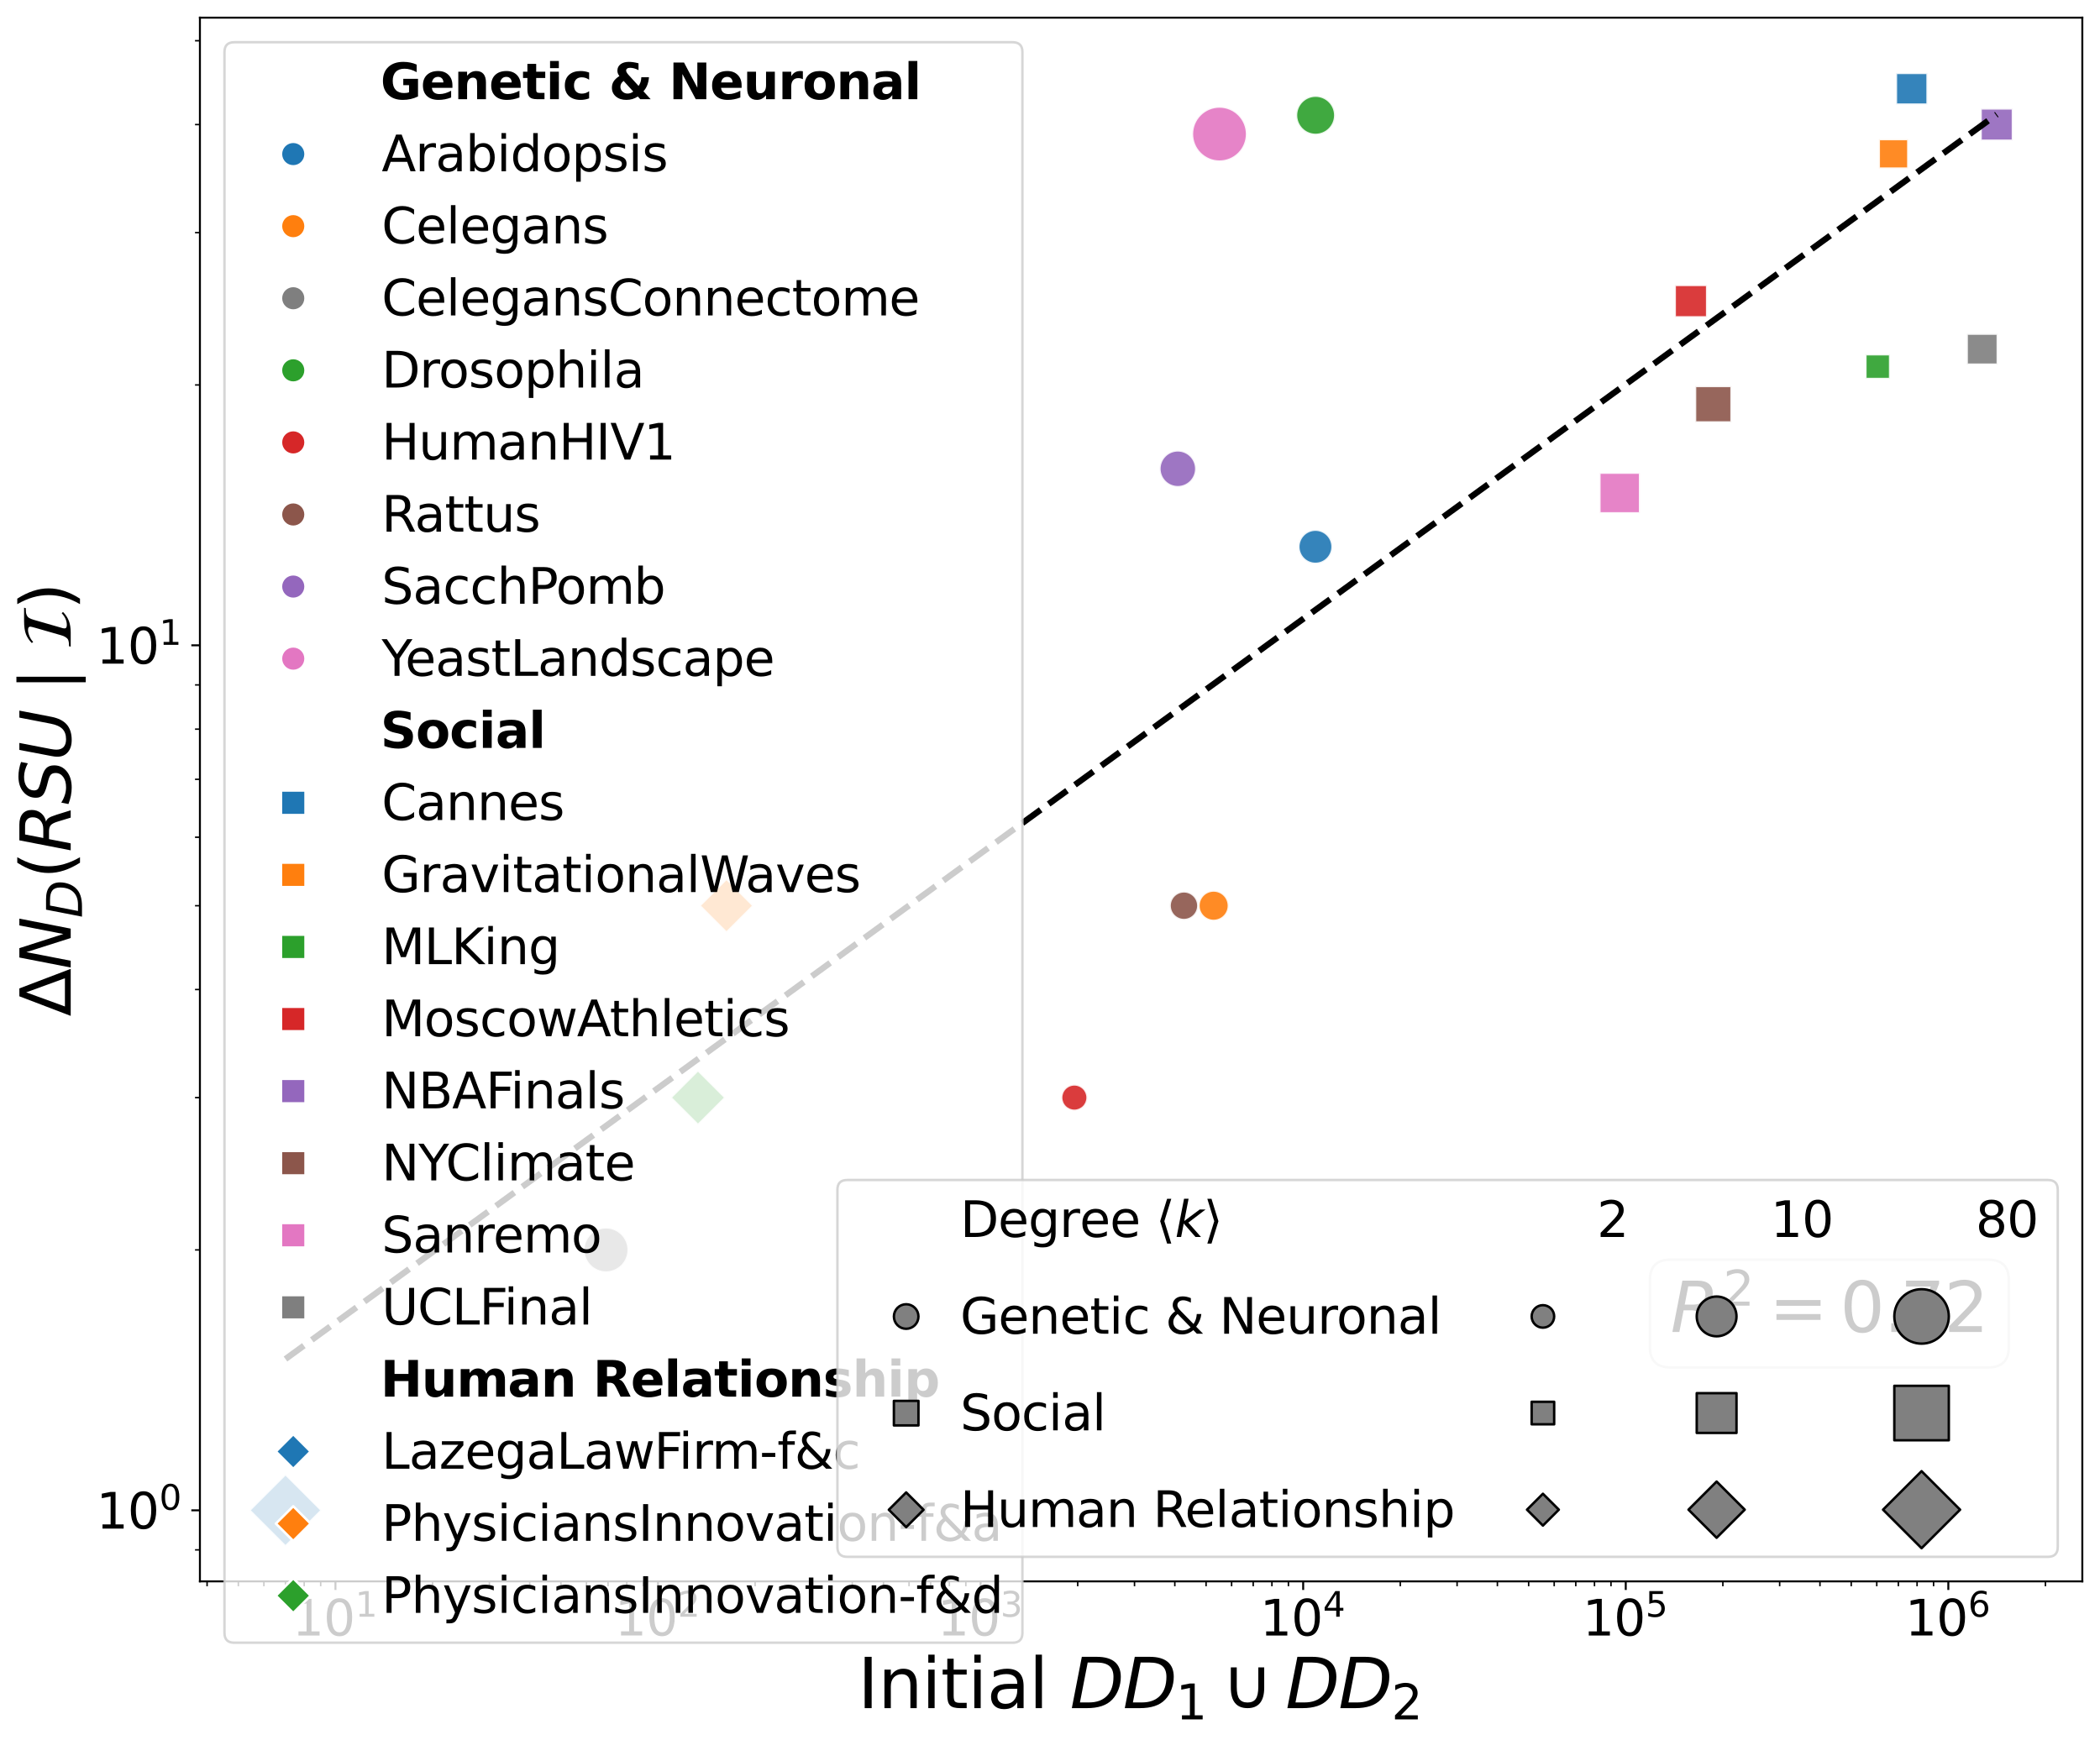 <?xml version="1.0" encoding="utf-8" standalone="no"?>
<!DOCTYPE svg PUBLIC "-//W3C//DTD SVG 1.1//EN"
  "http://www.w3.org/Graphics/SVG/1.1/DTD/svg11.dtd">
<svg xmlns:xlink="http://www.w3.org/1999/xlink" width="855.042pt" height="708.711pt" viewBox="0 0 855.042 708.711" xmlns="http://www.w3.org/2000/svg" version="1.1">
 <defs>
  <style type="text/css">*{stroke-linejoin: round; stroke-linecap: butt}</style>
 </defs>
 <g id="figure_1">
  <g id="patch_1">
   <path d="M 0 708.711 
L 855.042 708.711 
L 855.042 0 
L 0 0 
z
" style="fill: #ffffff"/>
  </g>
  <g id="axes_1">
   <g id="patch_2">
    <path d="M 81.4 644.056 
L 847.842 644.056 
L 847.842 7.2 
L 81.4 7.2 
z
" style="fill: #ffffff"/>
   </g>
   <g id="PathCollection_1">
    <path d="M 535.599 229.608 
C 537.435 229.608 539.197 228.879 540.495 227.58 
C 541.793 226.282 542.523 224.521 542.523 222.685 
C 542.523 220.849 541.793 219.088 540.495 217.79 
C 539.197 216.491 537.435 215.762 535.599 215.762 
C 533.763 215.762 532.002 216.491 530.704 217.79 
C 529.406 219.088 528.676 220.849 528.676 222.685 
C 528.676 224.521 529.406 226.282 530.704 227.58 
C 532.002 228.879 533.763 229.608 535.599 229.608 
z
" clip-path="url(#p13c0ce21b0)" style="fill: #1f77b4; fill-opacity: 0.9; stroke: #ffffff; stroke-opacity: 0.9; stroke-width: 0.915"/>
    <path d="M 494.154 375.027 
C 495.786 375.027 497.352 374.378 498.506 373.224 
C 499.66 372.07 500.308 370.505 500.308 368.873 
C 500.308 367.241 499.66 365.675 498.506 364.521 
C 497.352 363.367 495.786 362.719 494.154 362.719 
C 492.522 362.719 490.957 363.367 489.803 364.521 
C 488.649 365.675 488 367.241 488 368.873 
C 488 370.505 488.649 372.07 489.803 373.224 
C 490.957 374.378 492.522 375.027 494.154 375.027 
z
" clip-path="url(#p13c0ce21b0)" style="fill: #ff7f0e; fill-opacity: 0.9; stroke: #ffffff; stroke-opacity: 0.9; stroke-width: 0.915"/>
    <path d="M 535.678 54.903 
C 537.786 54.903 539.809 54.066 541.3 52.574 
C 542.791 51.083 543.629 49.061 543.629 46.952 
C 543.629 44.843 542.791 42.821 541.3 41.33 
C 539.809 39.839 537.786 39.001 535.678 39.001 
C 533.569 39.001 531.546 39.839 530.055 41.33 
C 528.564 42.821 527.726 44.843 527.726 46.952 
C 527.726 49.061 528.564 51.083 530.055 52.574 
C 531.546 54.066 533.569 54.903 535.678 54.903 
z
" clip-path="url(#p13c0ce21b0)" style="fill: #2ca02c; fill-opacity: 0.9; stroke: #ffffff; stroke-opacity: 0.9; stroke-width: 0.915"/>
    <path d="M 437.446 452.365 
C 438.861 452.365 440.219 451.802 441.221 450.801 
C 442.222 449.8 442.784 448.442 442.784 447.026 
C 442.784 445.611 442.222 444.253 441.221 443.252 
C 440.219 442.25 438.861 441.688 437.446 441.688 
C 436.03 441.688 434.672 442.25 433.671 443.252 
C 432.67 444.253 432.107 445.611 432.107 447.026 
C 432.107 448.442 432.67 449.8 433.671 450.801 
C 434.672 451.802 436.03 452.365 437.446 452.365 
z
" clip-path="url(#p13c0ce21b0)" style="fill: #d62728; fill-opacity: 0.9; stroke: #ffffff; stroke-opacity: 0.9; stroke-width: 0.915"/>
    <path d="M 479.567 198.38 
C 481.546 198.38 483.445 197.594 484.844 196.194 
C 486.243 194.795 487.03 192.896 487.03 190.917 
C 487.03 188.938 486.243 187.04 484.844 185.64 
C 483.445 184.241 481.546 183.454 479.567 183.454 
C 477.588 183.454 475.689 184.241 474.29 185.64 
C 472.89 187.04 472.104 188.938 472.104 190.917 
C 472.104 192.896 472.89 194.795 474.29 196.194 
C 475.689 197.594 477.588 198.38 479.567 198.38 
z
" clip-path="url(#p13c0ce21b0)" style="fill: #9467bd; fill-opacity: 0.9; stroke: #ffffff; stroke-opacity: 0.9; stroke-width: 0.915"/>
    <path d="M 482.065 374.681 
C 483.606 374.681 485.083 374.069 486.172 372.98 
C 487.261 371.891 487.873 370.413 487.873 368.873 
C 487.873 367.333 487.261 365.855 486.172 364.766 
C 485.083 363.677 483.606 363.065 482.065 363.065 
C 480.525 363.065 479.048 363.677 477.959 364.766 
C 476.869 365.855 476.258 367.333 476.258 368.873 
C 476.258 370.413 476.869 371.891 477.959 372.98 
C 479.048 374.069 480.525 374.681 482.065 374.681 
z
" clip-path="url(#p13c0ce21b0)" style="fill: #8c564b; fill-opacity: 0.9; stroke: #ffffff; stroke-opacity: 0.9; stroke-width: 0.915"/>
    <path d="M 246.758 518.219 
C 249.187 518.219 251.517 517.254 253.234 515.536 
C 254.952 513.819 255.917 511.489 255.917 509.06 
C 255.917 506.631 254.952 504.302 253.234 502.584 
C 251.517 500.867 249.187 499.902 246.758 499.902 
C 244.329 499.902 242 500.867 240.282 502.584 
C 238.565 504.302 237.6 506.631 237.6 509.06 
C 237.6 511.489 238.565 513.819 240.282 515.536 
C 242 517.254 244.329 518.219 246.758 518.219 
z
" clip-path="url(#p13c0ce21b0)" style="fill: #7f7f7f; fill-opacity: 0.9; stroke: #ffffff; stroke-opacity: 0.9; stroke-width: 0.915"/>
    <path d="M 496.536 65.784 
C 499.501 65.784 502.345 64.606 504.441 62.509 
C 506.538 60.412 507.716 57.568 507.716 54.603 
C 507.716 51.638 506.538 48.794 504.441 46.698 
C 502.345 44.601 499.501 43.423 496.536 43.423 
C 493.57 43.423 490.726 44.601 488.63 46.698 
C 486.533 48.794 485.355 51.638 485.355 54.603 
C 485.355 57.568 486.533 60.412 488.63 62.509 
C 490.726 64.606 493.57 65.784 496.536 65.784 
z
" clip-path="url(#p13c0ce21b0)" style="fill: #e377c2; fill-opacity: 0.9; stroke: #ffffff; stroke-opacity: 0.9; stroke-width: 0.915"/>
    <path d="M 771.97 42.563 
L 784.8 42.563 
L 784.8 29.733 
L 771.97 29.733 
z
" clip-path="url(#p13c0ce21b0)" style="fill: #1f77b4; fill-opacity: 0.9; stroke: #ffffff; stroke-opacity: 0.9; stroke-width: 0.915"/>
    <path d="M 759.554 154.313 
L 769.554 154.313 
L 769.554 144.313 
L 759.554 144.313 
z
" clip-path="url(#p13c0ce21b0)" style="fill: #2ca02c; fill-opacity: 0.9; stroke: #ffffff; stroke-opacity: 0.9; stroke-width: 0.915"/>
    <path d="M 681.919 129.203 
L 695.05 129.203 
L 695.05 116.072 
L 681.919 116.072 
z
" clip-path="url(#p13c0ce21b0)" style="fill: #d62728; fill-opacity: 0.9; stroke: #ffffff; stroke-opacity: 0.9; stroke-width: 0.915"/>
    <path d="M 690.195 172.017 
L 704.979 172.017 
L 704.979 157.233 
L 690.195 157.233 
z
" clip-path="url(#p13c0ce21b0)" style="fill: #8c564b; fill-opacity: 0.9; stroke: #ffffff; stroke-opacity: 0.9; stroke-width: 0.915"/>
    <path d="M 806.466 57.268 
L 819.542 57.268 
L 819.542 44.192 
L 806.466 44.192 
z
" clip-path="url(#p13c0ce21b0)" style="fill: #9467bd; fill-opacity: 0.9; stroke: #ffffff; stroke-opacity: 0.9; stroke-width: 0.915"/>
    <path d="M 651.241 209.04 
L 667.739 209.04 
L 667.739 192.542 
L 651.241 192.542 
z
" clip-path="url(#p13c0ce21b0)" style="fill: #e377c2; fill-opacity: 0.9; stroke: #ffffff; stroke-opacity: 0.9; stroke-width: 0.915"/>
    <path d="M 800.795 148.484 
L 813.372 148.484 
L 813.372 135.907 
L 800.795 135.907 
z
" clip-path="url(#p13c0ce21b0)" style="fill: #7f7f7f; fill-opacity: 0.9; stroke: #ffffff; stroke-opacity: 0.9; stroke-width: 0.915"/>
    <path d="M 765.004 68.629 
L 776.946 68.629 
L 776.946 56.687 
L 765.004 56.687 
z
" clip-path="url(#p13c0ce21b0)" style="fill: #ff7f0e; fill-opacity: 0.9; stroke: #ffffff; stroke-opacity: 0.9; stroke-width: 0.915"/>
    <path d="M 116.238 629.839 
L 130.969 615.108 
L 116.238 600.377 
L 101.507 615.108 
z
" clip-path="url(#p13c0ce21b0)" style="fill: #1f77b4; fill-opacity: 0.9; stroke: #ffffff; stroke-opacity: 0.9; stroke-width: 0.915"/>
    <path d="M 295.793 379.857 
L 306.777 368.873 
L 295.793 357.889 
L 284.809 368.873 
z
" clip-path="url(#p13c0ce21b0)" style="fill: #ff7f0e; fill-opacity: 0.9; stroke: #ffffff; stroke-opacity: 0.9; stroke-width: 0.915"/>
    <path d="M 284.191 458.186 
L 295.35 447.026 
L 284.191 435.867 
L 273.031 447.026 
z
" clip-path="url(#p13c0ce21b0)" style="fill: #2ca02c; fill-opacity: 0.9; stroke: #ffffff; stroke-opacity: 0.9; stroke-width: 0.915"/>
   </g>
   <g id="matplotlib.axis_1">
    <g id="xtick_1">
     <g id="line2d_1">
      <defs>
       <path id="m6acbdb0be1" d="M 0 0 
L 0 3.5 
" style="stroke: #000000; stroke-width: 0.8"/>
      </defs>
      <g>
       <use xlink:href="#m6acbdb0be1" x="136.583" y="644.056" style="stroke: #000000; stroke-width: 0.8"/>
      </g>
     </g>
     <g id="text_1">
      <!-- $\mathdefault{10^{1}}$ -->
      <g transform="translate(118.983 666.253) scale(0.2 -0.2)">
       <defs>
        <path id="DejaVuSans-31" d="M 794 531 
L 1825 531 
L 1825 4091 
L 703 3866 
L 703 4441 
L 1819 4666 
L 2450 4666 
L 2450 531 
L 3481 531 
L 3481 0 
L 794 0 
L 794 531 
z
" transform="scale(0.016)"/>
        <path id="DejaVuSans-30" d="M 2034 4250 
Q 1547 4250 1301 3770 
Q 1056 3291 1056 2328 
Q 1056 1369 1301 889 
Q 1547 409 2034 409 
Q 2525 409 2770 889 
Q 3016 1369 3016 2328 
Q 3016 3291 2770 3770 
Q 2525 4250 2034 4250 
z
M 2034 4750 
Q 2819 4750 3233 4129 
Q 3647 3509 3647 2328 
Q 3647 1150 3233 529 
Q 2819 -91 2034 -91 
Q 1250 -91 836 529 
Q 422 1150 422 2328 
Q 422 3509 836 4129 
Q 1250 4750 2034 4750 
z
" transform="scale(0.016)"/>
       </defs>
       <use xlink:href="#DejaVuSans-31" transform="translate(0 0.684)"/>
       <use xlink:href="#DejaVuSans-30" transform="translate(63.623 0.684)"/>
       <use xlink:href="#DejaVuSans-31" transform="translate(128.203 38.966) scale(0.7)"/>
      </g>
     </g>
    </g>
    <g id="xtick_2">
     <g id="line2d_2">
      <g>
       <use xlink:href="#m6acbdb0be1" x="267.924" y="644.056" style="stroke: #000000; stroke-width: 0.8"/>
      </g>
     </g>
     <g id="text_2">
      <!-- $\mathdefault{10^{2}}$ -->
      <g transform="translate(250.324 666.253) scale(0.2 -0.2)">
       <defs>
        <path id="DejaVuSans-32" d="M 1228 531 
L 3431 531 
L 3431 0 
L 469 0 
L 469 531 
Q 828 903 1448 1529 
Q 2069 2156 2228 2338 
Q 2531 2678 2651 2914 
Q 2772 3150 2772 3378 
Q 2772 3750 2511 3984 
Q 2250 4219 1831 4219 
Q 1534 4219 1204 4116 
Q 875 4013 500 3803 
L 500 4441 
Q 881 4594 1212 4672 
Q 1544 4750 1819 4750 
Q 2544 4750 2975 4387 
Q 3406 4025 3406 3419 
Q 3406 3131 3298 2873 
Q 3191 2616 2906 2266 
Q 2828 2175 2409 1742 
Q 1991 1309 1228 531 
z
" transform="scale(0.016)"/>
       </defs>
       <use xlink:href="#DejaVuSans-31" transform="translate(0 0.766)"/>
       <use xlink:href="#DejaVuSans-30" transform="translate(63.623 0.766)"/>
       <use xlink:href="#DejaVuSans-32" transform="translate(128.203 39.047) scale(0.7)"/>
      </g>
     </g>
    </g>
    <g id="xtick_3">
     <g id="line2d_3">
      <g>
       <use xlink:href="#m6acbdb0be1" x="399.265" y="644.056" style="stroke: #000000; stroke-width: 0.8"/>
      </g>
     </g>
     <g id="text_3">
      <!-- $\mathdefault{10^{3}}$ -->
      <g transform="translate(381.665 666.253) scale(0.2 -0.2)">
       <defs>
        <path id="DejaVuSans-33" d="M 2597 2516 
Q 3050 2419 3304 2112 
Q 3559 1806 3559 1356 
Q 3559 666 3084 287 
Q 2609 -91 1734 -91 
Q 1441 -91 1130 -33 
Q 819 25 488 141 
L 488 750 
Q 750 597 1062 519 
Q 1375 441 1716 441 
Q 2309 441 2620 675 
Q 2931 909 2931 1356 
Q 2931 1769 2642 2001 
Q 2353 2234 1838 2234 
L 1294 2234 
L 1294 2753 
L 1863 2753 
Q 2328 2753 2575 2939 
Q 2822 3125 2822 3475 
Q 2822 3834 2567 4026 
Q 2313 4219 1838 4219 
Q 1578 4219 1281 4162 
Q 984 4106 628 3988 
L 628 4550 
Q 988 4650 1302 4700 
Q 1616 4750 1894 4750 
Q 2613 4750 3031 4423 
Q 3450 4097 3450 3541 
Q 3450 3153 3228 2886 
Q 3006 2619 2597 2516 
z
" transform="scale(0.016)"/>
       </defs>
       <use xlink:href="#DejaVuSans-31" transform="translate(0 0.766)"/>
       <use xlink:href="#DejaVuSans-30" transform="translate(63.623 0.766)"/>
       <use xlink:href="#DejaVuSans-33" transform="translate(128.203 39.047) scale(0.7)"/>
      </g>
     </g>
    </g>
    <g id="xtick_4">
     <g id="line2d_4">
      <g>
       <use xlink:href="#m6acbdb0be1" x="530.605" y="644.056" style="stroke: #000000; stroke-width: 0.8"/>
      </g>
     </g>
     <g id="text_4">
      <!-- $\mathdefault{10^{4}}$ -->
      <g transform="translate(513.005 666.253) scale(0.2 -0.2)">
       <defs>
        <path id="DejaVuSans-34" d="M 2419 4116 
L 825 1625 
L 2419 1625 
L 2419 4116 
z
M 2253 4666 
L 3047 4666 
L 3047 1625 
L 3713 1625 
L 3713 1100 
L 3047 1100 
L 3047 0 
L 2419 0 
L 2419 1100 
L 313 1100 
L 313 1709 
L 2253 4666 
z
" transform="scale(0.016)"/>
       </defs>
       <use xlink:href="#DejaVuSans-31" transform="translate(0 0.684)"/>
       <use xlink:href="#DejaVuSans-30" transform="translate(63.623 0.684)"/>
       <use xlink:href="#DejaVuSans-34" transform="translate(128.203 38.966) scale(0.7)"/>
      </g>
     </g>
    </g>
    <g id="xtick_5">
     <g id="line2d_5">
      <g>
       <use xlink:href="#m6acbdb0be1" x="661.946" y="644.056" style="stroke: #000000; stroke-width: 0.8"/>
      </g>
     </g>
     <g id="text_5">
      <!-- $\mathdefault{10^{5}}$ -->
      <g transform="translate(644.346 666.253) scale(0.2 -0.2)">
       <defs>
        <path id="DejaVuSans-35" d="M 691 4666 
L 3169 4666 
L 3169 4134 
L 1269 4134 
L 1269 2991 
Q 1406 3038 1543 3061 
Q 1681 3084 1819 3084 
Q 2600 3084 3056 2656 
Q 3513 2228 3513 1497 
Q 3513 744 3044 326 
Q 2575 -91 1722 -91 
Q 1428 -91 1123 -41 
Q 819 9 494 109 
L 494 744 
Q 775 591 1075 516 
Q 1375 441 1709 441 
Q 2250 441 2565 725 
Q 2881 1009 2881 1497 
Q 2881 1984 2565 2268 
Q 2250 2553 1709 2553 
Q 1456 2553 1204 2497 
Q 953 2441 691 2322 
L 691 4666 
z
" transform="scale(0.016)"/>
       </defs>
       <use xlink:href="#DejaVuSans-31" transform="translate(0 0.684)"/>
       <use xlink:href="#DejaVuSans-30" transform="translate(63.623 0.684)"/>
       <use xlink:href="#DejaVuSans-35" transform="translate(128.203 38.966) scale(0.7)"/>
      </g>
     </g>
    </g>
    <g id="xtick_6">
     <g id="line2d_6">
      <g>
       <use xlink:href="#m6acbdb0be1" x="793.287" y="644.056" style="stroke: #000000; stroke-width: 0.8"/>
      </g>
     </g>
     <g id="text_6">
      <!-- $\mathdefault{10^{6}}$ -->
      <g transform="translate(775.687 666.253) scale(0.2 -0.2)">
       <defs>
        <path id="DejaVuSans-36" d="M 2113 2584 
Q 1688 2584 1439 2293 
Q 1191 2003 1191 1497 
Q 1191 994 1439 701 
Q 1688 409 2113 409 
Q 2538 409 2786 701 
Q 3034 994 3034 1497 
Q 3034 2003 2786 2293 
Q 2538 2584 2113 2584 
z
M 3366 4563 
L 3366 3988 
Q 3128 4100 2886 4159 
Q 2644 4219 2406 4219 
Q 1781 4219 1451 3797 
Q 1122 3375 1075 2522 
Q 1259 2794 1537 2939 
Q 1816 3084 2150 3084 
Q 2853 3084 3261 2657 
Q 3669 2231 3669 1497 
Q 3669 778 3244 343 
Q 2819 -91 2113 -91 
Q 1303 -91 875 529 
Q 447 1150 447 2328 
Q 447 3434 972 4092 
Q 1497 4750 2381 4750 
Q 2619 4750 2861 4703 
Q 3103 4656 3366 4563 
z
" transform="scale(0.016)"/>
       </defs>
       <use xlink:href="#DejaVuSans-31" transform="translate(0 0.766)"/>
       <use xlink:href="#DejaVuSans-30" transform="translate(63.623 0.766)"/>
       <use xlink:href="#DejaVuSans-36" transform="translate(128.203 39.047) scale(0.7)"/>
      </g>
     </g>
    </g>
    <g id="xtick_7">
     <g id="line2d_7">
      <defs>
       <path id="m30eeade170" d="M 0 0 
L 0 2 
" style="stroke: #000000; stroke-width: 0.6"/>
      </defs>
      <g>
       <use xlink:href="#m30eeade170" x="84.317" y="644.056" style="stroke: #000000; stroke-width: 0.6"/>
      </g>
     </g>
    </g>
    <g id="xtick_8">
     <g id="line2d_8">
      <g>
       <use xlink:href="#m30eeade170" x="97.046" y="644.056" style="stroke: #000000; stroke-width: 0.6"/>
      </g>
     </g>
    </g>
    <g id="xtick_9">
     <g id="line2d_9">
      <g>
       <use xlink:href="#m30eeade170" x="107.445" y="644.056" style="stroke: #000000; stroke-width: 0.6"/>
      </g>
     </g>
    </g>
    <g id="xtick_10">
     <g id="line2d_10">
      <g>
       <use xlink:href="#m30eeade170" x="116.238" y="644.056" style="stroke: #000000; stroke-width: 0.6"/>
      </g>
     </g>
    </g>
    <g id="xtick_11">
     <g id="line2d_11">
      <g>
       <use xlink:href="#m30eeade170" x="123.855" y="644.056" style="stroke: #000000; stroke-width: 0.6"/>
      </g>
     </g>
    </g>
    <g id="xtick_12">
     <g id="line2d_12">
      <g>
       <use xlink:href="#m30eeade170" x="130.573" y="644.056" style="stroke: #000000; stroke-width: 0.6"/>
      </g>
     </g>
    </g>
    <g id="xtick_13">
     <g id="line2d_13">
      <g>
       <use xlink:href="#m30eeade170" x="176.121" y="644.056" style="stroke: #000000; stroke-width: 0.6"/>
      </g>
     </g>
    </g>
    <g id="xtick_14">
     <g id="line2d_14">
      <g>
       <use xlink:href="#m30eeade170" x="199.249" y="644.056" style="stroke: #000000; stroke-width: 0.6"/>
      </g>
     </g>
    </g>
    <g id="xtick_15">
     <g id="line2d_15">
      <g>
       <use xlink:href="#m30eeade170" x="215.658" y="644.056" style="stroke: #000000; stroke-width: 0.6"/>
      </g>
     </g>
    </g>
    <g id="xtick_16">
     <g id="line2d_16">
      <g>
       <use xlink:href="#m30eeade170" x="228.386" y="644.056" style="stroke: #000000; stroke-width: 0.6"/>
      </g>
     </g>
    </g>
    <g id="xtick_17">
     <g id="line2d_17">
      <g>
       <use xlink:href="#m30eeade170" x="238.786" y="644.056" style="stroke: #000000; stroke-width: 0.6"/>
      </g>
     </g>
    </g>
    <g id="xtick_18">
     <g id="line2d_18">
      <g>
       <use xlink:href="#m30eeade170" x="247.579" y="644.056" style="stroke: #000000; stroke-width: 0.6"/>
      </g>
     </g>
    </g>
    <g id="xtick_19">
     <g id="line2d_19">
      <g>
       <use xlink:href="#m30eeade170" x="255.196" y="644.056" style="stroke: #000000; stroke-width: 0.6"/>
      </g>
     </g>
    </g>
    <g id="xtick_20">
     <g id="line2d_20">
      <g>
       <use xlink:href="#m30eeade170" x="261.914" y="644.056" style="stroke: #000000; stroke-width: 0.6"/>
      </g>
     </g>
    </g>
    <g id="xtick_21">
     <g id="line2d_21">
      <g>
       <use xlink:href="#m30eeade170" x="307.461" y="644.056" style="stroke: #000000; stroke-width: 0.6"/>
      </g>
     </g>
    </g>
    <g id="xtick_22">
     <g id="line2d_22">
      <g>
       <use xlink:href="#m30eeade170" x="330.589" y="644.056" style="stroke: #000000; stroke-width: 0.6"/>
      </g>
     </g>
    </g>
    <g id="xtick_23">
     <g id="line2d_23">
      <g>
       <use xlink:href="#m30eeade170" x="346.999" y="644.056" style="stroke: #000000; stroke-width: 0.6"/>
      </g>
     </g>
    </g>
    <g id="xtick_24">
     <g id="line2d_24">
      <g>
       <use xlink:href="#m30eeade170" x="359.727" y="644.056" style="stroke: #000000; stroke-width: 0.6"/>
      </g>
     </g>
    </g>
    <g id="xtick_25">
     <g id="line2d_25">
      <g>
       <use xlink:href="#m30eeade170" x="370.127" y="644.056" style="stroke: #000000; stroke-width: 0.6"/>
      </g>
     </g>
    </g>
    <g id="xtick_26">
     <g id="line2d_26">
      <g>
       <use xlink:href="#m30eeade170" x="378.92" y="644.056" style="stroke: #000000; stroke-width: 0.6"/>
      </g>
     </g>
    </g>
    <g id="xtick_27">
     <g id="line2d_27">
      <g>
       <use xlink:href="#m30eeade170" x="386.536" y="644.056" style="stroke: #000000; stroke-width: 0.6"/>
      </g>
     </g>
    </g>
    <g id="xtick_28">
     <g id="line2d_28">
      <g>
       <use xlink:href="#m30eeade170" x="393.255" y="644.056" style="stroke: #000000; stroke-width: 0.6"/>
      </g>
     </g>
    </g>
    <g id="xtick_29">
     <g id="line2d_29">
      <g>
       <use xlink:href="#m30eeade170" x="438.802" y="644.056" style="stroke: #000000; stroke-width: 0.6"/>
      </g>
     </g>
    </g>
    <g id="xtick_30">
     <g id="line2d_30">
      <g>
       <use xlink:href="#m30eeade170" x="461.93" y="644.056" style="stroke: #000000; stroke-width: 0.6"/>
      </g>
     </g>
    </g>
    <g id="xtick_31">
     <g id="line2d_31">
      <g>
       <use xlink:href="#m30eeade170" x="478.34" y="644.056" style="stroke: #000000; stroke-width: 0.6"/>
      </g>
     </g>
    </g>
    <g id="xtick_32">
     <g id="line2d_32">
      <g>
       <use xlink:href="#m30eeade170" x="491.068" y="644.056" style="stroke: #000000; stroke-width: 0.6"/>
      </g>
     </g>
    </g>
    <g id="xtick_33">
     <g id="line2d_33">
      <g>
       <use xlink:href="#m30eeade170" x="501.468" y="644.056" style="stroke: #000000; stroke-width: 0.6"/>
      </g>
     </g>
    </g>
    <g id="xtick_34">
     <g id="line2d_34">
      <g>
       <use xlink:href="#m30eeade170" x="510.26" y="644.056" style="stroke: #000000; stroke-width: 0.6"/>
      </g>
     </g>
    </g>
    <g id="xtick_35">
     <g id="line2d_35">
      <g>
       <use xlink:href="#m30eeade170" x="517.877" y="644.056" style="stroke: #000000; stroke-width: 0.6"/>
      </g>
     </g>
    </g>
    <g id="xtick_36">
     <g id="line2d_36">
      <g>
       <use xlink:href="#m30eeade170" x="524.596" y="644.056" style="stroke: #000000; stroke-width: 0.6"/>
      </g>
     </g>
    </g>
    <g id="xtick_37">
     <g id="line2d_37">
      <g>
       <use xlink:href="#m30eeade170" x="570.143" y="644.056" style="stroke: #000000; stroke-width: 0.6"/>
      </g>
     </g>
    </g>
    <g id="xtick_38">
     <g id="line2d_38">
      <g>
       <use xlink:href="#m30eeade170" x="593.271" y="644.056" style="stroke: #000000; stroke-width: 0.6"/>
      </g>
     </g>
    </g>
    <g id="xtick_39">
     <g id="line2d_39">
      <g>
       <use xlink:href="#m30eeade170" x="609.68" y="644.056" style="stroke: #000000; stroke-width: 0.6"/>
      </g>
     </g>
    </g>
    <g id="xtick_40">
     <g id="line2d_40">
      <g>
       <use xlink:href="#m30eeade170" x="622.409" y="644.056" style="stroke: #000000; stroke-width: 0.6"/>
      </g>
     </g>
    </g>
    <g id="xtick_41">
     <g id="line2d_41">
      <g>
       <use xlink:href="#m30eeade170" x="632.808" y="644.056" style="stroke: #000000; stroke-width: 0.6"/>
      </g>
     </g>
    </g>
    <g id="xtick_42">
     <g id="line2d_42">
      <g>
       <use xlink:href="#m30eeade170" x="641.601" y="644.056" style="stroke: #000000; stroke-width: 0.6"/>
      </g>
     </g>
    </g>
    <g id="xtick_43">
     <g id="line2d_43">
      <g>
       <use xlink:href="#m30eeade170" x="649.218" y="644.056" style="stroke: #000000; stroke-width: 0.6"/>
      </g>
     </g>
    </g>
    <g id="xtick_44">
     <g id="line2d_44">
      <g>
       <use xlink:href="#m30eeade170" x="655.936" y="644.056" style="stroke: #000000; stroke-width: 0.6"/>
      </g>
     </g>
    </g>
    <g id="xtick_45">
     <g id="line2d_45">
      <g>
       <use xlink:href="#m30eeade170" x="701.484" y="644.056" style="stroke: #000000; stroke-width: 0.6"/>
      </g>
     </g>
    </g>
    <g id="xtick_46">
     <g id="line2d_46">
      <g>
       <use xlink:href="#m30eeade170" x="724.612" y="644.056" style="stroke: #000000; stroke-width: 0.6"/>
      </g>
     </g>
    </g>
    <g id="xtick_47">
     <g id="line2d_47">
      <g>
       <use xlink:href="#m30eeade170" x="741.021" y="644.056" style="stroke: #000000; stroke-width: 0.6"/>
      </g>
     </g>
    </g>
    <g id="xtick_48">
     <g id="line2d_48">
      <g>
       <use xlink:href="#m30eeade170" x="753.749" y="644.056" style="stroke: #000000; stroke-width: 0.6"/>
      </g>
     </g>
    </g>
    <g id="xtick_49">
     <g id="line2d_49">
      <g>
       <use xlink:href="#m30eeade170" x="764.149" y="644.056" style="stroke: #000000; stroke-width: 0.6"/>
      </g>
     </g>
    </g>
    <g id="xtick_50">
     <g id="line2d_50">
      <g>
       <use xlink:href="#m30eeade170" x="772.942" y="644.056" style="stroke: #000000; stroke-width: 0.6"/>
      </g>
     </g>
    </g>
    <g id="xtick_51">
     <g id="line2d_51">
      <g>
       <use xlink:href="#m30eeade170" x="780.559" y="644.056" style="stroke: #000000; stroke-width: 0.6"/>
      </g>
     </g>
    </g>
    <g id="xtick_52">
     <g id="line2d_52">
      <g>
       <use xlink:href="#m30eeade170" x="787.277" y="644.056" style="stroke: #000000; stroke-width: 0.6"/>
      </g>
     </g>
    </g>
    <g id="xtick_53">
     <g id="line2d_53">
      <g>
       <use xlink:href="#m30eeade170" x="832.824" y="644.056" style="stroke: #000000; stroke-width: 0.6"/>
      </g>
     </g>
    </g>
    <g id="text_7">
     <!-- Initial $DD_1 \cup DD_2$ -->
     <g transform="translate(349.261 695.688) scale(0.28 -0.28)">
      <defs>
       <path id="DejaVuSans-49" d="M 628 4666 
L 1259 4666 
L 1259 0 
L 628 0 
L 628 4666 
z
" transform="scale(0.016)"/>
       <path id="DejaVuSans-6e" d="M 3513 2113 
L 3513 0 
L 2938 0 
L 2938 2094 
Q 2938 2591 2744 2837 
Q 2550 3084 2163 3084 
Q 1697 3084 1428 2787 
Q 1159 2491 1159 1978 
L 1159 0 
L 581 0 
L 581 3500 
L 1159 3500 
L 1159 2956 
Q 1366 3272 1645 3428 
Q 1925 3584 2291 3584 
Q 2894 3584 3203 3211 
Q 3513 2838 3513 2113 
z
" transform="scale(0.016)"/>
       <path id="DejaVuSans-69" d="M 603 3500 
L 1178 3500 
L 1178 0 
L 603 0 
L 603 3500 
z
M 603 4863 
L 1178 4863 
L 1178 4134 
L 603 4134 
L 603 4863 
z
" transform="scale(0.016)"/>
       <path id="DejaVuSans-74" d="M 1172 4494 
L 1172 3500 
L 2356 3500 
L 2356 3053 
L 1172 3053 
L 1172 1153 
Q 1172 725 1289 603 
Q 1406 481 1766 481 
L 2356 481 
L 2356 0 
L 1766 0 
Q 1100 0 847 248 
Q 594 497 594 1153 
L 594 3053 
L 172 3053 
L 172 3500 
L 594 3500 
L 594 4494 
L 1172 4494 
z
" transform="scale(0.016)"/>
       <path id="DejaVuSans-61" d="M 2194 1759 
Q 1497 1759 1228 1600 
Q 959 1441 959 1056 
Q 959 750 1161 570 
Q 1363 391 1709 391 
Q 2188 391 2477 730 
Q 2766 1069 2766 1631 
L 2766 1759 
L 2194 1759 
z
M 3341 1997 
L 3341 0 
L 2766 0 
L 2766 531 
Q 2569 213 2275 61 
Q 1981 -91 1556 -91 
Q 1019 -91 701 211 
Q 384 513 384 1019 
Q 384 1609 779 1909 
Q 1175 2209 1959 2209 
L 2766 2209 
L 2766 2266 
Q 2766 2663 2505 2880 
Q 2244 3097 1772 3097 
Q 1472 3097 1187 3025 
Q 903 2953 641 2809 
L 641 3341 
Q 956 3463 1253 3523 
Q 1550 3584 1831 3584 
Q 2591 3584 2966 3190 
Q 3341 2797 3341 1997 
z
" transform="scale(0.016)"/>
       <path id="DejaVuSans-6c" d="M 603 4863 
L 1178 4863 
L 1178 0 
L 603 0 
L 603 4863 
z
" transform="scale(0.016)"/>
       <path id="DejaVuSans-20" transform="scale(0.016)"/>
       <path id="DejaVuSans-Oblique-44" d="M 1081 4666 
L 2438 4666 
Q 3519 4666 4070 4208 
Q 4622 3750 4622 2847 
Q 4622 2250 4412 1698 
Q 4203 1147 3834 769 
Q 3463 381 2891 190 
Q 2319 0 1538 0 
L 172 0 
L 1081 4666 
z
M 1613 4147 
L 909 519 
L 1734 519 
Q 2794 519 3375 1128 
Q 3956 1738 3956 2847 
Q 3956 3519 3581 3833 
Q 3206 4147 2406 4147 
L 1613 4147 
z
" transform="scale(0.016)"/>
       <path id="DejaVuSans-222a" d="M 825 1856 
L 825 3706 
L 1363 3706 
L 1363 1934 
Q 1363 1172 1594 842 
Q 1825 513 2344 513 
Q 2859 513 3090 842 
Q 3322 1172 3322 1934 
L 3322 3706 
L 3859 3706 
L 3859 1856 
Q 3859 931 3476 465 
Q 3094 0 2344 0 
Q 1591 0 1208 465 
Q 825 931 825 1856 
z
" transform="scale(0.016)"/>
      </defs>
      <use xlink:href="#DejaVuSans-49" transform="translate(0 0.016)"/>
      <use xlink:href="#DejaVuSans-6e" transform="translate(29.492 0.016)"/>
      <use xlink:href="#DejaVuSans-69" transform="translate(92.871 0.016)"/>
      <use xlink:href="#DejaVuSans-74" transform="translate(120.654 0.016)"/>
      <use xlink:href="#DejaVuSans-69" transform="translate(159.863 0.016)"/>
      <use xlink:href="#DejaVuSans-61" transform="translate(187.646 0.016)"/>
      <use xlink:href="#DejaVuSans-6c" transform="translate(248.926 0.016)"/>
      <use xlink:href="#DejaVuSans-20" transform="translate(276.709 0.016)"/>
      <use xlink:href="#DejaVuSans-Oblique-44" transform="translate(308.496 0.016)"/>
      <use xlink:href="#DejaVuSans-Oblique-44" transform="translate(385.498 0.016)"/>
      <use xlink:href="#DejaVuSans-31" transform="translate(462.5 -16.391) scale(0.7)"/>
      <use xlink:href="#DejaVuSans-222a" transform="translate(529.253 0.016)"/>
      <use xlink:href="#DejaVuSans-Oblique-44" transform="translate(621.929 0.016)"/>
      <use xlink:href="#DejaVuSans-Oblique-44" transform="translate(698.931 0.016)"/>
      <use xlink:href="#DejaVuSans-32" transform="translate(775.933 -16.391) scale(0.7)"/>
     </g>
    </g>
   </g>
   <g id="matplotlib.axis_2">
    <g id="ytick_1">
     <g id="line2d_54">
      <defs>
       <path id="m8b13d8754b" d="M 0 0 
L -3.5 0 
" style="stroke: #000000; stroke-width: 0.8"/>
      </defs>
      <g>
       <use xlink:href="#m8b13d8754b" x="81.4" y="615.108" style="stroke: #000000; stroke-width: 0.8"/>
      </g>
     </g>
     <g id="text_8">
      <!-- $\mathdefault{10^{0}}$ -->
      <g transform="translate(39.2 622.706) scale(0.2 -0.2)">
       <use xlink:href="#DejaVuSans-31" transform="translate(0 0.766)"/>
       <use xlink:href="#DejaVuSans-30" transform="translate(63.623 0.766)"/>
       <use xlink:href="#DejaVuSans-30" transform="translate(128.203 39.047) scale(0.7)"/>
      </g>
     </g>
    </g>
    <g id="ytick_2">
     <g id="line2d_55">
      <g>
       <use xlink:href="#m8b13d8754b" x="81.4" y="262.825" style="stroke: #000000; stroke-width: 0.8"/>
      </g>
     </g>
     <g id="text_9">
      <!-- $\mathdefault{10^{1}}$ -->
      <g transform="translate(39.2 270.424) scale(0.2 -0.2)">
       <use xlink:href="#DejaVuSans-31" transform="translate(0 0.684)"/>
       <use xlink:href="#DejaVuSans-30" transform="translate(63.623 0.684)"/>
       <use xlink:href="#DejaVuSans-31" transform="translate(128.203 38.966) scale(0.7)"/>
      </g>
     </g>
    </g>
    <g id="ytick_3">
     <g id="line2d_56">
      <defs>
       <path id="me452658470" d="M 0 0 
L -2 0 
" style="stroke: #000000; stroke-width: 0.6"/>
      </defs>
      <g>
       <use xlink:href="#me452658470" x="81.4" y="631.228" style="stroke: #000000; stroke-width: 0.6"/>
      </g>
     </g>
    </g>
    <g id="ytick_4">
     <g id="line2d_57">
      <g>
       <use xlink:href="#me452658470" x="81.4" y="509.06" style="stroke: #000000; stroke-width: 0.6"/>
      </g>
     </g>
    </g>
    <g id="ytick_5">
     <g id="line2d_58">
      <g>
       <use xlink:href="#me452658470" x="81.4" y="447.026" style="stroke: #000000; stroke-width: 0.6"/>
      </g>
     </g>
    </g>
    <g id="ytick_6">
     <g id="line2d_59">
      <g>
       <use xlink:href="#me452658470" x="81.4" y="403.013" style="stroke: #000000; stroke-width: 0.6"/>
      </g>
     </g>
    </g>
    <g id="ytick_7">
     <g id="line2d_60">
      <g>
       <use xlink:href="#me452658470" x="81.4" y="368.873" style="stroke: #000000; stroke-width: 0.6"/>
      </g>
     </g>
    </g>
    <g id="ytick_8">
     <g id="line2d_61">
      <g>
       <use xlink:href="#me452658470" x="81.4" y="340.979" style="stroke: #000000; stroke-width: 0.6"/>
      </g>
     </g>
    </g>
    <g id="ytick_9">
     <g id="line2d_62">
      <g>
       <use xlink:href="#me452658470" x="81.4" y="317.395" style="stroke: #000000; stroke-width: 0.6"/>
      </g>
     </g>
    </g>
    <g id="ytick_10">
     <g id="line2d_63">
      <g>
       <use xlink:href="#me452658470" x="81.4" y="296.965" style="stroke: #000000; stroke-width: 0.6"/>
      </g>
     </g>
    </g>
    <g id="ytick_11">
     <g id="line2d_64">
      <g>
       <use xlink:href="#me452658470" x="81.4" y="278.945" style="stroke: #000000; stroke-width: 0.6"/>
      </g>
     </g>
    </g>
    <g id="ytick_12">
     <g id="line2d_65">
      <g>
       <use xlink:href="#me452658470" x="81.4" y="156.778" style="stroke: #000000; stroke-width: 0.6"/>
      </g>
     </g>
    </g>
    <g id="ytick_13">
     <g id="line2d_66">
      <g>
       <use xlink:href="#me452658470" x="81.4" y="94.744" style="stroke: #000000; stroke-width: 0.6"/>
      </g>
     </g>
    </g>
    <g id="ytick_14">
     <g id="line2d_67">
      <g>
       <use xlink:href="#me452658470" x="81.4" y="50.73" style="stroke: #000000; stroke-width: 0.6"/>
      </g>
     </g>
    </g>
    <g id="ytick_15">
     <g id="line2d_68">
      <g>
       <use xlink:href="#me452658470" x="81.4" y="16.59" style="stroke: #000000; stroke-width: 0.6"/>
      </g>
     </g>
    </g>
    <g id="text_10">
     <!-- $\Delta N_D(RSU \mid \mathcal{I})$ -->
     <g transform="translate(29.04 413.968) rotate(-90) scale(0.28 -0.28)">
      <defs>
       <path id="DejaVuSans-394" d="M 2188 4044 
L 906 525 
L 3472 525 
L 2188 4044 
z
M 50 0 
L 1831 4666 
L 2547 4666 
L 4325 0 
L 50 0 
z
" transform="scale(0.016)"/>
       <path id="DejaVuSans-Oblique-4e" d="M 1081 4666 
L 1931 4666 
L 3219 666 
L 4000 4666 
L 4616 4666 
L 3706 0 
L 2853 0 
L 1569 4025 
L 788 0 
L 172 0 
L 1081 4666 
z
" transform="scale(0.016)"/>
       <path id="DejaVuSans-28" d="M 1984 4856 
Q 1566 4138 1362 3434 
Q 1159 2731 1159 2009 
Q 1159 1288 1364 580 
Q 1569 -128 1984 -844 
L 1484 -844 
Q 1016 -109 783 600 
Q 550 1309 550 2009 
Q 550 2706 781 3412 
Q 1013 4119 1484 4856 
L 1984 4856 
z
" transform="scale(0.016)"/>
       <path id="DejaVuSans-Oblique-52" d="M 1613 4147 
L 1294 2491 
L 2106 2491 
Q 2584 2491 2879 2755 
Q 3175 3019 3175 3444 
Q 3175 3784 2976 3965 
Q 2778 4147 2406 4147 
L 1613 4147 
z
M 2772 2241 
Q 2972 2194 3105 2009 
Q 3238 1825 3413 1275 
L 3809 0 
L 3144 0 
L 2778 1197 
Q 2638 1659 2453 1815 
Q 2269 1972 1888 1972 
L 1191 1972 
L 806 0 
L 172 0 
L 1081 4666 
L 2503 4666 
Q 3150 4666 3495 4373 
Q 3841 4081 3841 3531 
Q 3841 3044 3547 2687 
Q 3253 2331 2772 2241 
z
" transform="scale(0.016)"/>
       <path id="DejaVuSans-Oblique-53" d="M 3859 4513 
L 3738 3897 
Q 3422 4066 3111 4152 
Q 2800 4238 2509 4238 
Q 1944 4238 1609 3991 
Q 1275 3744 1275 3334 
Q 1275 3109 1398 2989 
Q 1522 2869 2034 2731 
L 2413 2638 
Q 3053 2472 3303 2217 
Q 3553 1963 3553 1503 
Q 3553 797 2998 353 
Q 2444 -91 1538 -91 
Q 1166 -91 791 -17 
Q 416 56 38 206 
L 166 856 
Q 513 641 861 531 
Q 1209 422 1556 422 
Q 2147 422 2503 684 
Q 2859 947 2859 1369 
Q 2859 1650 2717 1795 
Q 2575 1941 2106 2059 
L 1728 2156 
Q 1081 2325 845 2545 
Q 609 2766 609 3163 
Q 609 3859 1145 4304 
Q 1681 4750 2541 4750 
Q 2875 4750 3203 4690 
Q 3531 4631 3859 4513 
z
" transform="scale(0.016)"/>
       <path id="DejaVuSans-Oblique-55" d="M 991 4666 
L 1625 4666 
L 1075 1831 
Q 1041 1641 1027 1517 
Q 1013 1394 1013 1300 
Q 1013 869 1253 645 
Q 1494 422 1959 422 
Q 2563 422 2898 753 
Q 3234 1084 3378 1831 
L 3928 4666 
L 4563 4666 
L 4000 1753 
Q 3816 809 3300 359 
Q 2784 -91 1888 -91 
Q 1188 -91 780 261 
Q 372 613 372 1216 
Q 372 1325 387 1461 
Q 403 1597 434 1753 
L 991 4666 
z
" transform="scale(0.016)"/>
       <path id="DejaVuSans-2223" d="M 1350 4934 
L 1850 4934 
L 1850 -1369 
L 1350 -1369 
L 1350 4934 
z
" transform="scale(0.016)"/>
       <path id="STIXNonUnicode-Italic-e235" d="M 3782 4237 
L 3744 4083 
Q 3482 4083 3347 4067 
Q 3213 4051 3069 3977 
Q 2925 3904 2838 3753 
Q 2752 3603 2675 3334 
L 1920 710 
Q 1901 634 1901 557 
Q 1901 352 2208 352 
Q 2790 352 3283 819 
L 3398 698 
Q 3008 320 2566 160 
Q 2125 0 1549 0 
L 243 0 
L 282 154 
Q 467 154 556 160 
Q 646 166 777 201 
Q 909 237 982 310 
Q 1056 384 1139 521 
Q 1222 659 1280 870 
L 1946 3187 
Q 2061 3590 2061 3674 
Q 2061 3878 1754 3878 
Q 1523 3878 1203 3750 
Q 883 3622 678 3411 
L 570 3533 
Q 947 3904 1385 4070 
Q 1824 4237 2579 4237 
L 3782 4237 
z
" transform="scale(0.016)"/>
       <path id="DejaVuSans-29" d="M 513 4856 
L 1013 4856 
Q 1481 4119 1714 3412 
Q 1947 2706 1947 2009 
Q 1947 1309 1714 600 
Q 1481 -109 1013 -844 
L 513 -844 
Q 928 -128 1133 580 
Q 1338 1288 1338 2009 
Q 1338 2731 1133 3434 
Q 928 4138 513 4856 
z
" transform="scale(0.016)"/>
      </defs>
      <use xlink:href="#DejaVuSans-394" transform="translate(0 0.906)"/>
      <use xlink:href="#DejaVuSans-Oblique-4e" transform="translate(68.408 0.906)"/>
      <use xlink:href="#DejaVuSans-Oblique-44" transform="translate(143.213 -15.5) scale(0.7)"/>
      <use xlink:href="#DejaVuSans-28" transform="translate(199.849 0.906)"/>
      <use xlink:href="#DejaVuSans-Oblique-52" transform="translate(238.862 0.906)"/>
      <use xlink:href="#DejaVuSans-Oblique-53" transform="translate(308.345 0.906)"/>
      <use xlink:href="#DejaVuSans-Oblique-55" transform="translate(371.821 0.906)"/>
      <use xlink:href="#DejaVuSans-2223" transform="translate(464.497 0.906)"/>
      <use xlink:href="#STIXNonUnicode-Italic-e235" transform="translate(533.979 0.906)"/>
      <use xlink:href="#DejaVuSans-29" transform="translate(591.479 0.906)"/>
     </g>
    </g>
   </g>
   <g id="line2d_69">
    <path d="M 116.238 553.49 
L 813.004 46.605 
" clip-path="url(#p13c0ce21b0)" style="fill: none; stroke-dasharray: 9.25,4; stroke-dashoffset: 0; stroke: #000000; stroke-width: 2.5"/>
   </g>
   <g id="patch_3">
    <path d="M 81.4 644.056 
L 81.4 7.2 
" style="fill: none; stroke: #000000; stroke-width: 0.8; stroke-linejoin: miter; stroke-linecap: square"/>
   </g>
   <g id="patch_4">
    <path d="M 847.842 644.056 
L 847.842 7.2 
" style="fill: none; stroke: #000000; stroke-width: 0.8; stroke-linejoin: miter; stroke-linecap: square"/>
   </g>
   <g id="patch_5">
    <path d="M 81.4 644.056 
L 847.842 644.056 
" style="fill: none; stroke: #000000; stroke-width: 0.8; stroke-linejoin: miter; stroke-linecap: square"/>
   </g>
   <g id="patch_6">
    <path d="M 81.4 7.2 
L 847.842 7.2 
" style="fill: none; stroke: #000000; stroke-width: 0.8; stroke-linejoin: miter; stroke-linecap: square"/>
   </g>
   <g id="text_11">
    <g id="patch_7">
     <path d="M 680.16 556.928 
L 809.52 556.928 
Q 817.92 556.928 817.92 548.528 
L 817.92 521.429 
Q 817.92 513.029 809.52 513.029 
L 680.16 513.029 
Q 671.76 513.029 671.76 521.429 
L 671.76 548.528 
Q 671.76 556.928 680.16 556.928 
z
" style="fill: #ffffff; opacity: 0.8; stroke: #d3d3d3; stroke-linejoin: miter"/>
    </g>
    <!-- $R^2=0.72$ -->
    <g transform="translate(680.16 542.704) scale(0.28 -0.28)">
     <defs>
      <path id="DejaVuSans-3d" d="M 678 2906 
L 4684 2906 
L 4684 2381 
L 678 2381 
L 678 2906 
z
M 678 1631 
L 4684 1631 
L 4684 1100 
L 678 1100 
L 678 1631 
z
" transform="scale(0.016)"/>
      <path id="DejaVuSans-2e" d="M 684 794 
L 1344 794 
L 1344 0 
L 684 0 
L 684 794 
z
" transform="scale(0.016)"/>
      <path id="DejaVuSans-37" d="M 525 4666 
L 3525 4666 
L 3525 4397 
L 1831 0 
L 1172 0 
L 2766 4134 
L 525 4134 
L 525 4666 
z
" transform="scale(0.016)"/>
     </defs>
     <use xlink:href="#DejaVuSans-Oblique-52" transform="translate(0 0.766)"/>
     <use xlink:href="#DejaVuSans-32" transform="translate(76.499 39.047) scale(0.7)"/>
     <use xlink:href="#DejaVuSans-3d" transform="translate(143.252 0.766)"/>
     <use xlink:href="#DejaVuSans-30" transform="translate(246.524 0.766)"/>
     <use xlink:href="#DejaVuSans-2e" transform="translate(310.147 0.766)"/>
     <use xlink:href="#DejaVuSans-37" transform="translate(334.184 0.766)"/>
     <use xlink:href="#DejaVuSans-32" transform="translate(397.807 0.766)"/>
    </g>
   </g>
   <g id="legend_1">
    <g id="patch_8">
     <path d="M 95.4 669.038 
L 412.291 669.038 
Q 416.291 669.038 416.291 665.038 
L 416.291 21.2 
Q 416.291 17.2 412.291 17.2 
L 95.4 17.2 
Q 91.4 17.2 91.4 21.2 
L 91.4 665.038 
Q 91.4 669.038 95.4 669.038 
z
" style="fill: #ffffff; opacity: 0.8; stroke: #cccccc; stroke-linejoin: miter"/>
    </g>
    <g id="text_12">
     <!-- Genetic &amp; Neuronal -->
     <g transform="translate(154.9 40.397) scale(0.2 -0.2)">
      <defs>
       <path id="DejaVuSans-Bold-47" d="M 4781 347 
Q 4331 128 3847 18 
Q 3363 -91 2847 -91 
Q 1681 -91 1000 561 
Q 319 1213 319 2328 
Q 319 3456 1012 4103 
Q 1706 4750 2913 4750 
Q 3378 4750 3804 4662 
Q 4231 4575 4609 4403 
L 4609 3438 
Q 4219 3659 3833 3768 
Q 3447 3878 3059 3878 
Q 2341 3878 1952 3476 
Q 1563 3075 1563 2328 
Q 1563 1588 1938 1184 
Q 2313 781 3003 781 
Q 3191 781 3352 804 
Q 3513 828 3641 878 
L 3641 1784 
L 2906 1784 
L 2906 2591 
L 4781 2591 
L 4781 347 
z
" transform="scale(0.016)"/>
       <path id="DejaVuSans-Bold-65" d="M 4031 1759 
L 4031 1441 
L 1416 1441 
Q 1456 1047 1700 850 
Q 1944 653 2381 653 
Q 2734 653 3104 758 
Q 3475 863 3866 1075 
L 3866 213 
Q 3469 63 3072 -14 
Q 2675 -91 2278 -91 
Q 1328 -91 801 392 
Q 275 875 275 1747 
Q 275 2603 792 3093 
Q 1309 3584 2216 3584 
Q 3041 3584 3536 3087 
Q 4031 2591 4031 1759 
z
M 2881 2131 
Q 2881 2450 2695 2645 
Q 2509 2841 2209 2841 
Q 1884 2841 1681 2658 
Q 1478 2475 1428 2131 
L 2881 2131 
z
" transform="scale(0.016)"/>
       <path id="DejaVuSans-Bold-6e" d="M 4056 2131 
L 4056 0 
L 2931 0 
L 2931 347 
L 2931 1631 
Q 2931 2084 2911 2256 
Q 2891 2428 2841 2509 
Q 2775 2619 2662 2680 
Q 2550 2741 2406 2741 
Q 2056 2741 1856 2470 
Q 1656 2200 1656 1722 
L 1656 0 
L 538 0 
L 538 3500 
L 1656 3500 
L 1656 2988 
Q 1909 3294 2193 3439 
Q 2478 3584 2822 3584 
Q 3428 3584 3742 3212 
Q 4056 2841 4056 2131 
z
" transform="scale(0.016)"/>
       <path id="DejaVuSans-Bold-74" d="M 1759 4494 
L 1759 3500 
L 2913 3500 
L 2913 2700 
L 1759 2700 
L 1759 1216 
Q 1759 972 1856 886 
Q 1953 800 2241 800 
L 2816 800 
L 2816 0 
L 1856 0 
Q 1194 0 917 276 
Q 641 553 641 1216 
L 641 2700 
L 84 2700 
L 84 3500 
L 641 3500 
L 641 4494 
L 1759 4494 
z
" transform="scale(0.016)"/>
       <path id="DejaVuSans-Bold-69" d="M 538 3500 
L 1656 3500 
L 1656 0 
L 538 0 
L 538 3500 
z
M 538 4863 
L 1656 4863 
L 1656 3950 
L 538 3950 
L 538 4863 
z
" transform="scale(0.016)"/>
       <path id="DejaVuSans-Bold-63" d="M 3366 3391 
L 3366 2478 
Q 3138 2634 2908 2709 
Q 2678 2784 2431 2784 
Q 1963 2784 1702 2511 
Q 1441 2238 1441 1747 
Q 1441 1256 1702 982 
Q 1963 709 2431 709 
Q 2694 709 2930 787 
Q 3166 866 3366 1019 
L 3366 103 
Q 3103 6 2833 -42 
Q 2563 -91 2291 -91 
Q 1344 -91 809 395 
Q 275 881 275 1747 
Q 275 2613 809 3098 
Q 1344 3584 2291 3584 
Q 2566 3584 2833 3536 
Q 3100 3488 3366 3391 
z
" transform="scale(0.016)"/>
       <path id="DejaVuSans-Bold-20" transform="scale(0.016)"/>
       <path id="DejaVuSans-Bold-26" d="M 2497 3097 
L 3775 1691 
Q 3941 1909 4027 2181 
Q 4113 2453 4128 2797 
L 5100 2797 
Q 5053 2228 4879 1784 
Q 4706 1341 4397 1006 
L 5313 0 
L 3988 0 
L 3681 341 
Q 3353 122 2990 15 
Q 2628 -91 2222 -91 
Q 1400 -91 892 342 
Q 384 775 384 1459 
Q 384 1916 607 2267 
Q 831 2619 1338 2950 
Q 1206 3116 1143 3281 
Q 1081 3447 1081 3628 
Q 1081 4138 1478 4444 
Q 1875 4750 2534 4750 
Q 2819 4750 3126 4704 
Q 3434 4659 3769 4569 
L 3769 3700 
Q 3475 3850 3212 3922 
Q 2950 3994 2700 3994 
Q 2459 3994 2326 3901 
Q 2194 3809 2194 3641 
Q 2194 3534 2270 3398 
Q 2347 3263 2497 3097 
z
M 1875 2322 
Q 1672 2175 1569 1989 
Q 1466 1803 1466 1581 
Q 1466 1222 1731 969 
Q 1997 716 2369 716 
Q 2578 716 2759 780 
Q 2941 844 3097 972 
L 1875 2322 
z
" transform="scale(0.016)"/>
       <path id="DejaVuSans-Bold-4e" d="M 588 4666 
L 1931 4666 
L 3628 1466 
L 3628 4666 
L 4769 4666 
L 4769 0 
L 3425 0 
L 1728 3200 
L 1728 0 
L 588 0 
L 588 4666 
z
" transform="scale(0.016)"/>
       <path id="DejaVuSans-Bold-75" d="M 500 1363 
L 500 3500 
L 1625 3500 
L 1625 3150 
Q 1625 2866 1622 2436 
Q 1619 2006 1619 1863 
Q 1619 1441 1641 1255 
Q 1663 1069 1716 984 
Q 1784 875 1895 815 
Q 2006 756 2150 756 
Q 2500 756 2700 1025 
Q 2900 1294 2900 1772 
L 2900 3500 
L 4019 3500 
L 4019 0 
L 2900 0 
L 2900 506 
Q 2647 200 2364 54 
Q 2081 -91 1741 -91 
Q 1134 -91 817 281 
Q 500 653 500 1363 
z
" transform="scale(0.016)"/>
       <path id="DejaVuSans-Bold-72" d="M 3138 2547 
Q 2991 2616 2845 2648 
Q 2700 2681 2553 2681 
Q 2122 2681 1889 2404 
Q 1656 2128 1656 1613 
L 1656 0 
L 538 0 
L 538 3500 
L 1656 3500 
L 1656 2925 
Q 1872 3269 2151 3426 
Q 2431 3584 2822 3584 
Q 2878 3584 2943 3579 
Q 3009 3575 3134 3559 
L 3138 2547 
z
" transform="scale(0.016)"/>
       <path id="DejaVuSans-Bold-6f" d="M 2203 2784 
Q 1831 2784 1636 2517 
Q 1441 2250 1441 1747 
Q 1441 1244 1636 976 
Q 1831 709 2203 709 
Q 2569 709 2762 976 
Q 2956 1244 2956 1747 
Q 2956 2250 2762 2517 
Q 2569 2784 2203 2784 
z
M 2203 3584 
Q 3106 3584 3614 3096 
Q 4122 2609 4122 1747 
Q 4122 884 3614 396 
Q 3106 -91 2203 -91 
Q 1297 -91 786 396 
Q 275 884 275 1747 
Q 275 2609 786 3096 
Q 1297 3584 2203 3584 
z
" transform="scale(0.016)"/>
       <path id="DejaVuSans-Bold-61" d="M 2106 1575 
Q 1756 1575 1579 1456 
Q 1403 1338 1403 1106 
Q 1403 894 1545 773 
Q 1688 653 1941 653 
Q 2256 653 2472 879 
Q 2688 1106 2688 1447 
L 2688 1575 
L 2106 1575 
z
M 3816 1997 
L 3816 0 
L 2688 0 
L 2688 519 
Q 2463 200 2181 54 
Q 1900 -91 1497 -91 
Q 953 -91 614 226 
Q 275 544 275 1050 
Q 275 1666 698 1953 
Q 1122 2241 2028 2241 
L 2688 2241 
L 2688 2328 
Q 2688 2594 2478 2717 
Q 2269 2841 1825 2841 
Q 1466 2841 1156 2769 
Q 847 2697 581 2553 
L 581 3406 
Q 941 3494 1303 3539 
Q 1666 3584 2028 3584 
Q 2975 3584 3395 3211 
Q 3816 2838 3816 1997 
z
" transform="scale(0.016)"/>
       <path id="DejaVuSans-Bold-6c" d="M 538 4863 
L 1656 4863 
L 1656 0 
L 538 0 
L 538 4863 
z
" transform="scale(0.016)"/>
      </defs>
      <use xlink:href="#DejaVuSans-Bold-47"/>
      <use xlink:href="#DejaVuSans-Bold-65" x="82.08"/>
      <use xlink:href="#DejaVuSans-Bold-6e" x="149.902"/>
      <use xlink:href="#DejaVuSans-Bold-65" x="221.094"/>
      <use xlink:href="#DejaVuSans-Bold-74" x="288.916"/>
      <use xlink:href="#DejaVuSans-Bold-69" x="336.719"/>
      <use xlink:href="#DejaVuSans-Bold-63" x="370.996"/>
      <use xlink:href="#DejaVuSans-Bold-20" x="430.273"/>
      <use xlink:href="#DejaVuSans-Bold-26" x="465.088"/>
      <use xlink:href="#DejaVuSans-Bold-20" x="552.295"/>
      <use xlink:href="#DejaVuSans-Bold-4e" x="587.109"/>
      <use xlink:href="#DejaVuSans-Bold-65" x="670.801"/>
      <use xlink:href="#DejaVuSans-Bold-75" x="738.623"/>
      <use xlink:href="#DejaVuSans-Bold-72" x="809.814"/>
      <use xlink:href="#DejaVuSans-Bold-6f" x="859.131"/>
      <use xlink:href="#DejaVuSans-Bold-6e" x="927.832"/>
      <use xlink:href="#DejaVuSans-Bold-61" x="999.023"/>
      <use xlink:href="#DejaVuSans-Bold-6c" x="1066.504"/>
     </g>
    </g>
    <g id="line2d_70">
     <defs>
      <path id="m585174f4e9" d="M 0 5 
C 1.326 5 2.598 4.473 3.536 3.536 
C 4.473 2.598 5 1.326 5 0 
C 5 -1.326 4.473 -2.598 3.536 -3.536 
C 2.598 -4.473 1.326 -5 0 -5 
C -1.326 -5 -2.598 -4.473 -3.536 -3.536 
C -4.473 -2.598 -5 -1.326 -5 0 
C -5 1.326 -4.473 2.598 -3.536 3.536 
C -2.598 4.473 -1.326 5 0 5 
z
" style="stroke: #ffffff"/>
     </defs>
     <g>
      <use xlink:href="#m585174f4e9" x="119.4" y="62.753" style="fill: #1f77b4; stroke: #ffffff"/>
     </g>
    </g>
    <g id="text_13">
     <!-- Arabidopsis -->
     <g transform="translate(155.4 69.753) scale(0.2 -0.2)">
      <defs>
       <path id="DejaVuSans-41" d="M 2188 4044 
L 1331 1722 
L 3047 1722 
L 2188 4044 
z
M 1831 4666 
L 2547 4666 
L 4325 0 
L 3669 0 
L 3244 1197 
L 1141 1197 
L 716 0 
L 50 0 
L 1831 4666 
z
" transform="scale(0.016)"/>
       <path id="DejaVuSans-72" d="M 2631 2963 
Q 2534 3019 2420 3045 
Q 2306 3072 2169 3072 
Q 1681 3072 1420 2755 
Q 1159 2438 1159 1844 
L 1159 0 
L 581 0 
L 581 3500 
L 1159 3500 
L 1159 2956 
Q 1341 3275 1631 3429 
Q 1922 3584 2338 3584 
Q 2397 3584 2469 3576 
Q 2541 3569 2628 3553 
L 2631 2963 
z
" transform="scale(0.016)"/>
       <path id="DejaVuSans-62" d="M 3116 1747 
Q 3116 2381 2855 2742 
Q 2594 3103 2138 3103 
Q 1681 3103 1420 2742 
Q 1159 2381 1159 1747 
Q 1159 1113 1420 752 
Q 1681 391 2138 391 
Q 2594 391 2855 752 
Q 3116 1113 3116 1747 
z
M 1159 2969 
Q 1341 3281 1617 3432 
Q 1894 3584 2278 3584 
Q 2916 3584 3314 3078 
Q 3713 2572 3713 1747 
Q 3713 922 3314 415 
Q 2916 -91 2278 -91 
Q 1894 -91 1617 61 
Q 1341 213 1159 525 
L 1159 0 
L 581 0 
L 581 4863 
L 1159 4863 
L 1159 2969 
z
" transform="scale(0.016)"/>
       <path id="DejaVuSans-64" d="M 2906 2969 
L 2906 4863 
L 3481 4863 
L 3481 0 
L 2906 0 
L 2906 525 
Q 2725 213 2448 61 
Q 2172 -91 1784 -91 
Q 1150 -91 751 415 
Q 353 922 353 1747 
Q 353 2572 751 3078 
Q 1150 3584 1784 3584 
Q 2172 3584 2448 3432 
Q 2725 3281 2906 2969 
z
M 947 1747 
Q 947 1113 1208 752 
Q 1469 391 1925 391 
Q 2381 391 2643 752 
Q 2906 1113 2906 1747 
Q 2906 2381 2643 2742 
Q 2381 3103 1925 3103 
Q 1469 3103 1208 2742 
Q 947 2381 947 1747 
z
" transform="scale(0.016)"/>
       <path id="DejaVuSans-6f" d="M 1959 3097 
Q 1497 3097 1228 2736 
Q 959 2375 959 1747 
Q 959 1119 1226 758 
Q 1494 397 1959 397 
Q 2419 397 2687 759 
Q 2956 1122 2956 1747 
Q 2956 2369 2687 2733 
Q 2419 3097 1959 3097 
z
M 1959 3584 
Q 2709 3584 3137 3096 
Q 3566 2609 3566 1747 
Q 3566 888 3137 398 
Q 2709 -91 1959 -91 
Q 1206 -91 779 398 
Q 353 888 353 1747 
Q 353 2609 779 3096 
Q 1206 3584 1959 3584 
z
" transform="scale(0.016)"/>
       <path id="DejaVuSans-70" d="M 1159 525 
L 1159 -1331 
L 581 -1331 
L 581 3500 
L 1159 3500 
L 1159 2969 
Q 1341 3281 1617 3432 
Q 1894 3584 2278 3584 
Q 2916 3584 3314 3078 
Q 3713 2572 3713 1747 
Q 3713 922 3314 415 
Q 2916 -91 2278 -91 
Q 1894 -91 1617 61 
Q 1341 213 1159 525 
z
M 3116 1747 
Q 3116 2381 2855 2742 
Q 2594 3103 2138 3103 
Q 1681 3103 1420 2742 
Q 1159 2381 1159 1747 
Q 1159 1113 1420 752 
Q 1681 391 2138 391 
Q 2594 391 2855 752 
Q 3116 1113 3116 1747 
z
" transform="scale(0.016)"/>
       <path id="DejaVuSans-73" d="M 2834 3397 
L 2834 2853 
Q 2591 2978 2328 3040 
Q 2066 3103 1784 3103 
Q 1356 3103 1142 2972 
Q 928 2841 928 2578 
Q 928 2378 1081 2264 
Q 1234 2150 1697 2047 
L 1894 2003 
Q 2506 1872 2764 1633 
Q 3022 1394 3022 966 
Q 3022 478 2636 193 
Q 2250 -91 1575 -91 
Q 1294 -91 989 -36 
Q 684 19 347 128 
L 347 722 
Q 666 556 975 473 
Q 1284 391 1588 391 
Q 1994 391 2212 530 
Q 2431 669 2431 922 
Q 2431 1156 2273 1281 
Q 2116 1406 1581 1522 
L 1381 1569 
Q 847 1681 609 1914 
Q 372 2147 372 2553 
Q 372 3047 722 3315 
Q 1072 3584 1716 3584 
Q 2034 3584 2315 3537 
Q 2597 3491 2834 3397 
z
" transform="scale(0.016)"/>
      </defs>
      <use xlink:href="#DejaVuSans-41"/>
      <use xlink:href="#DejaVuSans-72" x="68.408"/>
      <use xlink:href="#DejaVuSans-61" x="109.521"/>
      <use xlink:href="#DejaVuSans-62" x="170.801"/>
      <use xlink:href="#DejaVuSans-69" x="234.277"/>
      <use xlink:href="#DejaVuSans-64" x="262.061"/>
      <use xlink:href="#DejaVuSans-6f" x="325.537"/>
      <use xlink:href="#DejaVuSans-70" x="386.719"/>
      <use xlink:href="#DejaVuSans-73" x="450.195"/>
      <use xlink:href="#DejaVuSans-69" x="502.295"/>
      <use xlink:href="#DejaVuSans-73" x="530.078"/>
     </g>
    </g>
    <g id="line2d_71">
     <defs>
      <path id="me5236582c7" d="M 0 5 
C 1.326 5 2.598 4.473 3.536 3.536 
C 4.473 2.598 5 1.326 5 0 
C 5 -1.326 4.473 -2.598 3.536 -3.536 
C 2.598 -4.473 1.326 -5 0 -5 
C -1.326 -5 -2.598 -4.473 -3.536 -3.536 
C -4.473 -2.598 -5 -1.326 -5 0 
C -5 1.326 -4.473 2.598 -3.536 3.536 
C -2.598 4.473 -1.326 5 0 5 
z
" style="stroke: #ffffff"/>
     </defs>
     <g>
      <use xlink:href="#me5236582c7" x="119.4" y="92.109" style="fill: #ff7f0e; stroke: #ffffff"/>
     </g>
    </g>
    <g id="text_14">
     <!-- Celegans -->
     <g transform="translate(155.4 99.109) scale(0.2 -0.2)">
      <defs>
       <path id="DejaVuSans-43" d="M 4122 4306 
L 4122 3641 
Q 3803 3938 3442 4084 
Q 3081 4231 2675 4231 
Q 1875 4231 1450 3742 
Q 1025 3253 1025 2328 
Q 1025 1406 1450 917 
Q 1875 428 2675 428 
Q 3081 428 3442 575 
Q 3803 722 4122 1019 
L 4122 359 
Q 3791 134 3420 21 
Q 3050 -91 2638 -91 
Q 1578 -91 968 557 
Q 359 1206 359 2328 
Q 359 3453 968 4101 
Q 1578 4750 2638 4750 
Q 3056 4750 3426 4639 
Q 3797 4528 4122 4306 
z
" transform="scale(0.016)"/>
       <path id="DejaVuSans-65" d="M 3597 1894 
L 3597 1613 
L 953 1613 
Q 991 1019 1311 708 
Q 1631 397 2203 397 
Q 2534 397 2845 478 
Q 3156 559 3463 722 
L 3463 178 
Q 3153 47 2828 -22 
Q 2503 -91 2169 -91 
Q 1331 -91 842 396 
Q 353 884 353 1716 
Q 353 2575 817 3079 
Q 1281 3584 2069 3584 
Q 2775 3584 3186 3129 
Q 3597 2675 3597 1894 
z
M 3022 2063 
Q 3016 2534 2758 2815 
Q 2500 3097 2075 3097 
Q 1594 3097 1305 2825 
Q 1016 2553 972 2059 
L 3022 2063 
z
" transform="scale(0.016)"/>
       <path id="DejaVuSans-67" d="M 2906 1791 
Q 2906 2416 2648 2759 
Q 2391 3103 1925 3103 
Q 1463 3103 1205 2759 
Q 947 2416 947 1791 
Q 947 1169 1205 825 
Q 1463 481 1925 481 
Q 2391 481 2648 825 
Q 2906 1169 2906 1791 
z
M 3481 434 
Q 3481 -459 3084 -895 
Q 2688 -1331 1869 -1331 
Q 1566 -1331 1297 -1286 
Q 1028 -1241 775 -1147 
L 775 -588 
Q 1028 -725 1275 -790 
Q 1522 -856 1778 -856 
Q 2344 -856 2625 -561 
Q 2906 -266 2906 331 
L 2906 616 
Q 2728 306 2450 153 
Q 2172 0 1784 0 
Q 1141 0 747 490 
Q 353 981 353 1791 
Q 353 2603 747 3093 
Q 1141 3584 1784 3584 
Q 2172 3584 2450 3431 
Q 2728 3278 2906 2969 
L 2906 3500 
L 3481 3500 
L 3481 434 
z
" transform="scale(0.016)"/>
      </defs>
      <use xlink:href="#DejaVuSans-43"/>
      <use xlink:href="#DejaVuSans-65" x="69.824"/>
      <use xlink:href="#DejaVuSans-6c" x="131.348"/>
      <use xlink:href="#DejaVuSans-65" x="159.131"/>
      <use xlink:href="#DejaVuSans-67" x="220.654"/>
      <use xlink:href="#DejaVuSans-61" x="284.131"/>
      <use xlink:href="#DejaVuSans-6e" x="345.41"/>
      <use xlink:href="#DejaVuSans-73" x="408.789"/>
     </g>
    </g>
    <g id="line2d_72">
     <defs>
      <path id="m890e9bde42" d="M 0 5 
C 1.326 5 2.598 4.473 3.536 3.536 
C 4.473 2.598 5 1.326 5 0 
C 5 -1.326 4.473 -2.598 3.536 -3.536 
C 2.598 -4.473 1.326 -5 0 -5 
C -1.326 -5 -2.598 -4.473 -3.536 -3.536 
C -4.473 -2.598 -5 -1.326 -5 0 
C -5 1.326 -4.473 2.598 -3.536 3.536 
C -2.598 4.473 -1.326 5 0 5 
z
" style="stroke: #ffffff"/>
     </defs>
     <g>
      <use xlink:href="#m890e9bde42" x="119.4" y="121.466" style="fill: #7f7f7f; stroke: #ffffff"/>
     </g>
    </g>
    <g id="text_15">
     <!-- CelegansConnectome -->
     <g transform="translate(155.4 128.466) scale(0.2 -0.2)">
      <defs>
       <path id="DejaVuSans-63" d="M 3122 3366 
L 3122 2828 
Q 2878 2963 2633 3030 
Q 2388 3097 2138 3097 
Q 1578 3097 1268 2742 
Q 959 2388 959 1747 
Q 959 1106 1268 751 
Q 1578 397 2138 397 
Q 2388 397 2633 464 
Q 2878 531 3122 666 
L 3122 134 
Q 2881 22 2623 -34 
Q 2366 -91 2075 -91 
Q 1284 -91 818 406 
Q 353 903 353 1747 
Q 353 2603 823 3093 
Q 1294 3584 2113 3584 
Q 2378 3584 2631 3529 
Q 2884 3475 3122 3366 
z
" transform="scale(0.016)"/>
       <path id="DejaVuSans-6d" d="M 3328 2828 
Q 3544 3216 3844 3400 
Q 4144 3584 4550 3584 
Q 5097 3584 5394 3201 
Q 5691 2819 5691 2113 
L 5691 0 
L 5113 0 
L 5113 2094 
Q 5113 2597 4934 2840 
Q 4756 3084 4391 3084 
Q 3944 3084 3684 2787 
Q 3425 2491 3425 1978 
L 3425 0 
L 2847 0 
L 2847 2094 
Q 2847 2600 2669 2842 
Q 2491 3084 2119 3084 
Q 1678 3084 1418 2786 
Q 1159 2488 1159 1978 
L 1159 0 
L 581 0 
L 581 3500 
L 1159 3500 
L 1159 2956 
Q 1356 3278 1631 3431 
Q 1906 3584 2284 3584 
Q 2666 3584 2933 3390 
Q 3200 3197 3328 2828 
z
" transform="scale(0.016)"/>
      </defs>
      <use xlink:href="#DejaVuSans-43"/>
      <use xlink:href="#DejaVuSans-65" x="69.824"/>
      <use xlink:href="#DejaVuSans-6c" x="131.348"/>
      <use xlink:href="#DejaVuSans-65" x="159.131"/>
      <use xlink:href="#DejaVuSans-67" x="220.654"/>
      <use xlink:href="#DejaVuSans-61" x="284.131"/>
      <use xlink:href="#DejaVuSans-6e" x="345.41"/>
      <use xlink:href="#DejaVuSans-73" x="408.789"/>
      <use xlink:href="#DejaVuSans-43" x="460.889"/>
      <use xlink:href="#DejaVuSans-6f" x="530.713"/>
      <use xlink:href="#DejaVuSans-6e" x="591.895"/>
      <use xlink:href="#DejaVuSans-6e" x="655.273"/>
      <use xlink:href="#DejaVuSans-65" x="718.652"/>
      <use xlink:href="#DejaVuSans-63" x="780.176"/>
      <use xlink:href="#DejaVuSans-74" x="835.156"/>
      <use xlink:href="#DejaVuSans-6f" x="874.365"/>
      <use xlink:href="#DejaVuSans-6d" x="935.547"/>
      <use xlink:href="#DejaVuSans-65" x="1032.959"/>
     </g>
    </g>
    <g id="line2d_73">
     <defs>
      <path id="m503183fdf6" d="M 0 5 
C 1.326 5 2.598 4.473 3.536 3.536 
C 4.473 2.598 5 1.326 5 0 
C 5 -1.326 4.473 -2.598 3.536 -3.536 
C 2.598 -4.473 1.326 -5 0 -5 
C -1.326 -5 -2.598 -4.473 -3.536 -3.536 
C -4.473 -2.598 -5 -1.326 -5 0 
C -5 1.326 -4.473 2.598 -3.536 3.536 
C -2.598 4.473 -1.326 5 0 5 
z
" style="stroke: #ffffff"/>
     </defs>
     <g>
      <use xlink:href="#m503183fdf6" x="119.4" y="150.822" style="fill: #2ca02c; stroke: #ffffff"/>
     </g>
    </g>
    <g id="text_16">
     <!-- Drosophila -->
     <g transform="translate(155.4 157.822) scale(0.2 -0.2)">
      <defs>
       <path id="DejaVuSans-44" d="M 1259 4147 
L 1259 519 
L 2022 519 
Q 2988 519 3436 956 
Q 3884 1394 3884 2338 
Q 3884 3275 3436 3711 
Q 2988 4147 2022 4147 
L 1259 4147 
z
M 628 4666 
L 1925 4666 
Q 3281 4666 3915 4102 
Q 4550 3538 4550 2338 
Q 4550 1131 3912 565 
Q 3275 0 1925 0 
L 628 0 
L 628 4666 
z
" transform="scale(0.016)"/>
       <path id="DejaVuSans-68" d="M 3513 2113 
L 3513 0 
L 2938 0 
L 2938 2094 
Q 2938 2591 2744 2837 
Q 2550 3084 2163 3084 
Q 1697 3084 1428 2787 
Q 1159 2491 1159 1978 
L 1159 0 
L 581 0 
L 581 4863 
L 1159 4863 
L 1159 2956 
Q 1366 3272 1645 3428 
Q 1925 3584 2291 3584 
Q 2894 3584 3203 3211 
Q 3513 2838 3513 2113 
z
" transform="scale(0.016)"/>
      </defs>
      <use xlink:href="#DejaVuSans-44"/>
      <use xlink:href="#DejaVuSans-72" x="77.002"/>
      <use xlink:href="#DejaVuSans-6f" x="115.865"/>
      <use xlink:href="#DejaVuSans-73" x="177.047"/>
      <use xlink:href="#DejaVuSans-6f" x="229.146"/>
      <use xlink:href="#DejaVuSans-70" x="290.328"/>
      <use xlink:href="#DejaVuSans-68" x="353.805"/>
      <use xlink:href="#DejaVuSans-69" x="417.184"/>
      <use xlink:href="#DejaVuSans-6c" x="444.967"/>
      <use xlink:href="#DejaVuSans-61" x="472.75"/>
     </g>
    </g>
    <g id="line2d_74">
     <defs>
      <path id="m254027f814" d="M 0 5 
C 1.326 5 2.598 4.473 3.536 3.536 
C 4.473 2.598 5 1.326 5 0 
C 5 -1.326 4.473 -2.598 3.536 -3.536 
C 2.598 -4.473 1.326 -5 0 -5 
C -1.326 -5 -2.598 -4.473 -3.536 -3.536 
C -4.473 -2.598 -5 -1.326 -5 0 
C -5 1.326 -4.473 2.598 -3.536 3.536 
C -2.598 4.473 -1.326 5 0 5 
z
" style="stroke: #ffffff"/>
     </defs>
     <g>
      <use xlink:href="#m254027f814" x="119.4" y="180.178" style="fill: #d62728; stroke: #ffffff"/>
     </g>
    </g>
    <g id="text_17">
     <!-- HumanHIV1 -->
     <g transform="translate(155.4 187.178) scale(0.2 -0.2)">
      <defs>
       <path id="DejaVuSans-48" d="M 628 4666 
L 1259 4666 
L 1259 2753 
L 3553 2753 
L 3553 4666 
L 4184 4666 
L 4184 0 
L 3553 0 
L 3553 2222 
L 1259 2222 
L 1259 0 
L 628 0 
L 628 4666 
z
" transform="scale(0.016)"/>
       <path id="DejaVuSans-75" d="M 544 1381 
L 544 3500 
L 1119 3500 
L 1119 1403 
Q 1119 906 1312 657 
Q 1506 409 1894 409 
Q 2359 409 2629 706 
Q 2900 1003 2900 1516 
L 2900 3500 
L 3475 3500 
L 3475 0 
L 2900 0 
L 2900 538 
Q 2691 219 2414 64 
Q 2138 -91 1772 -91 
Q 1169 -91 856 284 
Q 544 659 544 1381 
z
M 1991 3584 
L 1991 3584 
z
" transform="scale(0.016)"/>
       <path id="DejaVuSans-56" d="M 1831 0 
L 50 4666 
L 709 4666 
L 2188 738 
L 3669 4666 
L 4325 4666 
L 2547 0 
L 1831 0 
z
" transform="scale(0.016)"/>
      </defs>
      <use xlink:href="#DejaVuSans-48"/>
      <use xlink:href="#DejaVuSans-75" x="75.195"/>
      <use xlink:href="#DejaVuSans-6d" x="138.574"/>
      <use xlink:href="#DejaVuSans-61" x="235.986"/>
      <use xlink:href="#DejaVuSans-6e" x="297.266"/>
      <use xlink:href="#DejaVuSans-48" x="360.645"/>
      <use xlink:href="#DejaVuSans-49" x="435.84"/>
      <use xlink:href="#DejaVuSans-56" x="465.332"/>
      <use xlink:href="#DejaVuSans-31" x="533.74"/>
     </g>
    </g>
    <g id="line2d_75">
     <defs>
      <path id="mdf097659c7" d="M 0 5 
C 1.326 5 2.598 4.473 3.536 3.536 
C 4.473 2.598 5 1.326 5 0 
C 5 -1.326 4.473 -2.598 3.536 -3.536 
C 2.598 -4.473 1.326 -5 0 -5 
C -1.326 -5 -2.598 -4.473 -3.536 -3.536 
C -4.473 -2.598 -5 -1.326 -5 0 
C -5 1.326 -4.473 2.598 -3.536 3.536 
C -2.598 4.473 -1.326 5 0 5 
z
" style="stroke: #ffffff"/>
     </defs>
     <g>
      <use xlink:href="#mdf097659c7" x="119.4" y="209.534" style="fill: #8c564b; stroke: #ffffff"/>
     </g>
    </g>
    <g id="text_18">
     <!-- Rattus -->
     <g transform="translate(155.4 216.534) scale(0.2 -0.2)">
      <defs>
       <path id="DejaVuSans-52" d="M 2841 2188 
Q 3044 2119 3236 1894 
Q 3428 1669 3622 1275 
L 4263 0 
L 3584 0 
L 2988 1197 
Q 2756 1666 2539 1819 
Q 2322 1972 1947 1972 
L 1259 1972 
L 1259 0 
L 628 0 
L 628 4666 
L 2053 4666 
Q 2853 4666 3247 4331 
Q 3641 3997 3641 3322 
Q 3641 2881 3436 2590 
Q 3231 2300 2841 2188 
z
M 1259 4147 
L 1259 2491 
L 2053 2491 
Q 2509 2491 2742 2702 
Q 2975 2913 2975 3322 
Q 2975 3731 2742 3939 
Q 2509 4147 2053 4147 
L 1259 4147 
z
" transform="scale(0.016)"/>
      </defs>
      <use xlink:href="#DejaVuSans-52"/>
      <use xlink:href="#DejaVuSans-61" x="67.232"/>
      <use xlink:href="#DejaVuSans-74" x="128.512"/>
      <use xlink:href="#DejaVuSans-74" x="167.721"/>
      <use xlink:href="#DejaVuSans-75" x="206.93"/>
      <use xlink:href="#DejaVuSans-73" x="270.309"/>
     </g>
    </g>
    <g id="line2d_76">
     <defs>
      <path id="mbcd567c836" d="M 0 5 
C 1.326 5 2.598 4.473 3.536 3.536 
C 4.473 2.598 5 1.326 5 0 
C 5 -1.326 4.473 -2.598 3.536 -3.536 
C 2.598 -4.473 1.326 -5 0 -5 
C -1.326 -5 -2.598 -4.473 -3.536 -3.536 
C -4.473 -2.598 -5 -1.326 -5 0 
C -5 1.326 -4.473 2.598 -3.536 3.536 
C -2.598 4.473 -1.326 5 0 5 
z
" style="stroke: #ffffff"/>
     </defs>
     <g>
      <use xlink:href="#mbcd567c836" x="119.4" y="238.891" style="fill: #9467bd; stroke: #ffffff"/>
     </g>
    </g>
    <g id="text_19">
     <!-- SacchPomb -->
     <g transform="translate(155.4 245.891) scale(0.2 -0.2)">
      <defs>
       <path id="DejaVuSans-53" d="M 3425 4513 
L 3425 3897 
Q 3066 4069 2747 4153 
Q 2428 4238 2131 4238 
Q 1616 4238 1336 4038 
Q 1056 3838 1056 3469 
Q 1056 3159 1242 3001 
Q 1428 2844 1947 2747 
L 2328 2669 
Q 3034 2534 3370 2195 
Q 3706 1856 3706 1288 
Q 3706 609 3251 259 
Q 2797 -91 1919 -91 
Q 1588 -91 1214 -16 
Q 841 59 441 206 
L 441 856 
Q 825 641 1194 531 
Q 1563 422 1919 422 
Q 2459 422 2753 634 
Q 3047 847 3047 1241 
Q 3047 1584 2836 1778 
Q 2625 1972 2144 2069 
L 1759 2144 
Q 1053 2284 737 2584 
Q 422 2884 422 3419 
Q 422 4038 858 4394 
Q 1294 4750 2059 4750 
Q 2388 4750 2728 4690 
Q 3069 4631 3425 4513 
z
" transform="scale(0.016)"/>
       <path id="DejaVuSans-50" d="M 1259 4147 
L 1259 2394 
L 2053 2394 
Q 2494 2394 2734 2622 
Q 2975 2850 2975 3272 
Q 2975 3691 2734 3919 
Q 2494 4147 2053 4147 
L 1259 4147 
z
M 628 4666 
L 2053 4666 
Q 2838 4666 3239 4311 
Q 3641 3956 3641 3272 
Q 3641 2581 3239 2228 
Q 2838 1875 2053 1875 
L 1259 1875 
L 1259 0 
L 628 0 
L 628 4666 
z
" transform="scale(0.016)"/>
      </defs>
      <use xlink:href="#DejaVuSans-53"/>
      <use xlink:href="#DejaVuSans-61" x="63.477"/>
      <use xlink:href="#DejaVuSans-63" x="124.756"/>
      <use xlink:href="#DejaVuSans-63" x="179.736"/>
      <use xlink:href="#DejaVuSans-68" x="234.717"/>
      <use xlink:href="#DejaVuSans-50" x="298.096"/>
      <use xlink:href="#DejaVuSans-6f" x="354.773"/>
      <use xlink:href="#DejaVuSans-6d" x="415.955"/>
      <use xlink:href="#DejaVuSans-62" x="513.367"/>
     </g>
    </g>
    <g id="line2d_77">
     <defs>
      <path id="mfc545e2b83" d="M 0 5 
C 1.326 5 2.598 4.473 3.536 3.536 
C 4.473 2.598 5 1.326 5 0 
C 5 -1.326 4.473 -2.598 3.536 -3.536 
C 2.598 -4.473 1.326 -5 0 -5 
C -1.326 -5 -2.598 -4.473 -3.536 -3.536 
C -4.473 -2.598 -5 -1.326 -5 0 
C -5 1.326 -4.473 2.598 -3.536 3.536 
C -2.598 4.473 -1.326 5 0 5 
z
" style="stroke: #ffffff"/>
     </defs>
     <g>
      <use xlink:href="#mfc545e2b83" x="119.4" y="268.247" style="fill: #e377c2; stroke: #ffffff"/>
     </g>
    </g>
    <g id="text_20">
     <!-- YeastLandscape -->
     <g transform="translate(155.4 275.247) scale(0.2 -0.2)">
      <defs>
       <path id="DejaVuSans-59" d="M -13 4666 
L 666 4666 
L 1959 2747 
L 3244 4666 
L 3922 4666 
L 2272 2222 
L 2272 0 
L 1638 0 
L 1638 2222 
L -13 4666 
z
" transform="scale(0.016)"/>
       <path id="DejaVuSans-4c" d="M 628 4666 
L 1259 4666 
L 1259 531 
L 3531 531 
L 3531 0 
L 628 0 
L 628 4666 
z
" transform="scale(0.016)"/>
      </defs>
      <use xlink:href="#DejaVuSans-59"/>
      <use xlink:href="#DejaVuSans-65" x="47.834"/>
      <use xlink:href="#DejaVuSans-61" x="109.357"/>
      <use xlink:href="#DejaVuSans-73" x="170.637"/>
      <use xlink:href="#DejaVuSans-74" x="222.736"/>
      <use xlink:href="#DejaVuSans-4c" x="261.945"/>
      <use xlink:href="#DejaVuSans-61" x="317.658"/>
      <use xlink:href="#DejaVuSans-6e" x="378.938"/>
      <use xlink:href="#DejaVuSans-64" x="442.316"/>
      <use xlink:href="#DejaVuSans-73" x="505.793"/>
      <use xlink:href="#DejaVuSans-63" x="557.893"/>
      <use xlink:href="#DejaVuSans-61" x="612.873"/>
      <use xlink:href="#DejaVuSans-70" x="674.152"/>
      <use xlink:href="#DejaVuSans-65" x="737.629"/>
     </g>
    </g>
    <g id="text_21">
     <!-- Social -->
     <g transform="translate(154.9 304.603) scale(0.2 -0.2)">
      <defs>
       <path id="DejaVuSans-Bold-53" d="M 3834 4519 
L 3834 3531 
Q 3450 3703 3084 3790 
Q 2719 3878 2394 3878 
Q 1963 3878 1756 3759 
Q 1550 3641 1550 3391 
Q 1550 3203 1689 3098 
Q 1828 2994 2194 2919 
L 2706 2816 
Q 3484 2659 3812 2340 
Q 4141 2022 4141 1434 
Q 4141 663 3683 286 
Q 3225 -91 2284 -91 
Q 1841 -91 1394 -6 
Q 947 78 500 244 
L 500 1259 
Q 947 1022 1364 901 
Q 1781 781 2169 781 
Q 2563 781 2772 912 
Q 2981 1044 2981 1288 
Q 2981 1506 2839 1625 
Q 2697 1744 2272 1838 
L 1806 1941 
Q 1106 2091 782 2419 
Q 459 2747 459 3303 
Q 459 4000 909 4375 
Q 1359 4750 2203 4750 
Q 2588 4750 2994 4692 
Q 3400 4634 3834 4519 
z
" transform="scale(0.016)"/>
      </defs>
      <use xlink:href="#DejaVuSans-Bold-53"/>
      <use xlink:href="#DejaVuSans-Bold-6f" x="72.021"/>
      <use xlink:href="#DejaVuSans-Bold-63" x="140.723"/>
      <use xlink:href="#DejaVuSans-Bold-69" x="200"/>
      <use xlink:href="#DejaVuSans-Bold-61" x="234.277"/>
      <use xlink:href="#DejaVuSans-Bold-6c" x="301.758"/>
     </g>
    </g>
    <g id="line2d_78">
     <defs>
      <path id="m080d20e954" d="M -5 5 
L 5 5 
L 5 -5 
L -5 -5 
z
" style="stroke: #ffffff; stroke-linejoin: miter"/>
     </defs>
     <g>
      <use xlink:href="#m080d20e954" x="119.4" y="326.959" style="fill: #1f77b4; stroke: #ffffff; stroke-linejoin: miter"/>
     </g>
    </g>
    <g id="text_22">
     <!-- Cannes -->
     <g transform="translate(155.4 333.959) scale(0.2 -0.2)">
      <use xlink:href="#DejaVuSans-43"/>
      <use xlink:href="#DejaVuSans-61" x="69.824"/>
      <use xlink:href="#DejaVuSans-6e" x="131.104"/>
      <use xlink:href="#DejaVuSans-6e" x="194.482"/>
      <use xlink:href="#DejaVuSans-65" x="257.861"/>
      <use xlink:href="#DejaVuSans-73" x="319.385"/>
     </g>
    </g>
    <g id="line2d_79">
     <defs>
      <path id="maedf2f221c" d="M -5 5 
L 5 5 
L 5 -5 
L -5 -5 
z
" style="stroke: #ffffff; stroke-linejoin: miter"/>
     </defs>
     <g>
      <use xlink:href="#maedf2f221c" x="119.4" y="356.316" style="fill: #ff7f0e; stroke: #ffffff; stroke-linejoin: miter"/>
     </g>
    </g>
    <g id="text_23">
     <!-- GravitationalWaves -->
     <g transform="translate(155.4 363.316) scale(0.2 -0.2)">
      <defs>
       <path id="DejaVuSans-47" d="M 3809 666 
L 3809 1919 
L 2778 1919 
L 2778 2438 
L 4434 2438 
L 4434 434 
Q 4069 175 3628 42 
Q 3188 -91 2688 -91 
Q 1594 -91 976 548 
Q 359 1188 359 2328 
Q 359 3472 976 4111 
Q 1594 4750 2688 4750 
Q 3144 4750 3555 4637 
Q 3966 4525 4313 4306 
L 4313 3634 
Q 3963 3931 3569 4081 
Q 3175 4231 2741 4231 
Q 1884 4231 1454 3753 
Q 1025 3275 1025 2328 
Q 1025 1384 1454 906 
Q 1884 428 2741 428 
Q 3075 428 3337 486 
Q 3600 544 3809 666 
z
" transform="scale(0.016)"/>
       <path id="DejaVuSans-76" d="M 191 3500 
L 800 3500 
L 1894 563 
L 2988 3500 
L 3597 3500 
L 2284 0 
L 1503 0 
L 191 3500 
z
" transform="scale(0.016)"/>
       <path id="DejaVuSans-57" d="M 213 4666 
L 850 4666 
L 1831 722 
L 2809 4666 
L 3519 4666 
L 4500 722 
L 5478 4666 
L 6119 4666 
L 4947 0 
L 4153 0 
L 3169 4050 
L 2175 0 
L 1381 0 
L 213 4666 
z
" transform="scale(0.016)"/>
      </defs>
      <use xlink:href="#DejaVuSans-47"/>
      <use xlink:href="#DejaVuSans-72" x="77.49"/>
      <use xlink:href="#DejaVuSans-61" x="118.604"/>
      <use xlink:href="#DejaVuSans-76" x="179.883"/>
      <use xlink:href="#DejaVuSans-69" x="239.062"/>
      <use xlink:href="#DejaVuSans-74" x="266.846"/>
      <use xlink:href="#DejaVuSans-61" x="306.055"/>
      <use xlink:href="#DejaVuSans-74" x="367.334"/>
      <use xlink:href="#DejaVuSans-69" x="406.543"/>
      <use xlink:href="#DejaVuSans-6f" x="434.326"/>
      <use xlink:href="#DejaVuSans-6e" x="495.508"/>
      <use xlink:href="#DejaVuSans-61" x="558.887"/>
      <use xlink:href="#DejaVuSans-6c" x="620.166"/>
      <use xlink:href="#DejaVuSans-57" x="647.949"/>
      <use xlink:href="#DejaVuSans-61" x="740.451"/>
      <use xlink:href="#DejaVuSans-76" x="801.73"/>
      <use xlink:href="#DejaVuSans-65" x="860.91"/>
      <use xlink:href="#DejaVuSans-73" x="922.434"/>
     </g>
    </g>
    <g id="line2d_80">
     <defs>
      <path id="m0f74cef29f" d="M -5 5 
L 5 5 
L 5 -5 
L -5 -5 
z
" style="stroke: #ffffff; stroke-linejoin: miter"/>
     </defs>
     <g>
      <use xlink:href="#m0f74cef29f" x="119.4" y="385.672" style="fill: #2ca02c; stroke: #ffffff; stroke-linejoin: miter"/>
     </g>
    </g>
    <g id="text_24">
     <!-- MLKing -->
     <g transform="translate(155.4 392.672) scale(0.2 -0.2)">
      <defs>
       <path id="DejaVuSans-4d" d="M 628 4666 
L 1569 4666 
L 2759 1491 
L 3956 4666 
L 4897 4666 
L 4897 0 
L 4281 0 
L 4281 4097 
L 3078 897 
L 2444 897 
L 1241 4097 
L 1241 0 
L 628 0 
L 628 4666 
z
" transform="scale(0.016)"/>
       <path id="DejaVuSans-4b" d="M 628 4666 
L 1259 4666 
L 1259 2694 
L 3353 4666 
L 4166 4666 
L 1850 2491 
L 4331 0 
L 3500 0 
L 1259 2247 
L 1259 0 
L 628 0 
L 628 4666 
z
" transform="scale(0.016)"/>
      </defs>
      <use xlink:href="#DejaVuSans-4d"/>
      <use xlink:href="#DejaVuSans-4c" x="86.279"/>
      <use xlink:href="#DejaVuSans-4b" x="141.992"/>
      <use xlink:href="#DejaVuSans-69" x="207.568"/>
      <use xlink:href="#DejaVuSans-6e" x="235.352"/>
      <use xlink:href="#DejaVuSans-67" x="298.73"/>
     </g>
    </g>
    <g id="line2d_81">
     <defs>
      <path id="m80c0eb6961" d="M -5 5 
L 5 5 
L 5 -5 
L -5 -5 
z
" style="stroke: #ffffff; stroke-linejoin: miter"/>
     </defs>
     <g>
      <use xlink:href="#m80c0eb6961" x="119.4" y="415.028" style="fill: #d62728; stroke: #ffffff; stroke-linejoin: miter"/>
     </g>
    </g>
    <g id="text_25">
     <!-- MoscowAthletics -->
     <g transform="translate(155.4 422.028) scale(0.2 -0.2)">
      <defs>
       <path id="DejaVuSans-77" d="M 269 3500 
L 844 3500 
L 1563 769 
L 2278 3500 
L 2956 3500 
L 3675 769 
L 4391 3500 
L 4966 3500 
L 4050 0 
L 3372 0 
L 2619 2869 
L 1863 0 
L 1184 0 
L 269 3500 
z
" transform="scale(0.016)"/>
      </defs>
      <use xlink:href="#DejaVuSans-4d"/>
      <use xlink:href="#DejaVuSans-6f" x="86.279"/>
      <use xlink:href="#DejaVuSans-73" x="147.461"/>
      <use xlink:href="#DejaVuSans-63" x="199.561"/>
      <use xlink:href="#DejaVuSans-6f" x="254.541"/>
      <use xlink:href="#DejaVuSans-77" x="315.723"/>
      <use xlink:href="#DejaVuSans-41" x="397.51"/>
      <use xlink:href="#DejaVuSans-74" x="464.168"/>
      <use xlink:href="#DejaVuSans-68" x="503.377"/>
      <use xlink:href="#DejaVuSans-6c" x="566.756"/>
      <use xlink:href="#DejaVuSans-65" x="594.539"/>
      <use xlink:href="#DejaVuSans-74" x="656.062"/>
      <use xlink:href="#DejaVuSans-69" x="695.271"/>
      <use xlink:href="#DejaVuSans-63" x="723.055"/>
      <use xlink:href="#DejaVuSans-73" x="778.035"/>
     </g>
    </g>
    <g id="line2d_82">
     <defs>
      <path id="m9b24f8b50c" d="M -5 5 
L 5 5 
L 5 -5 
L -5 -5 
z
" style="stroke: #ffffff; stroke-linejoin: miter"/>
     </defs>
     <g>
      <use xlink:href="#m9b24f8b50c" x="119.4" y="444.384" style="fill: #9467bd; stroke: #ffffff; stroke-linejoin: miter"/>
     </g>
    </g>
    <g id="text_26">
     <!-- NBAFinals -->
     <g transform="translate(155.4 451.384) scale(0.2 -0.2)">
      <defs>
       <path id="DejaVuSans-4e" d="M 628 4666 
L 1478 4666 
L 3547 763 
L 3547 4666 
L 4159 4666 
L 4159 0 
L 3309 0 
L 1241 3903 
L 1241 0 
L 628 0 
L 628 4666 
z
" transform="scale(0.016)"/>
       <path id="DejaVuSans-42" d="M 1259 2228 
L 1259 519 
L 2272 519 
Q 2781 519 3026 730 
Q 3272 941 3272 1375 
Q 3272 1813 3026 2020 
Q 2781 2228 2272 2228 
L 1259 2228 
z
M 1259 4147 
L 1259 2741 
L 2194 2741 
Q 2656 2741 2882 2914 
Q 3109 3088 3109 3444 
Q 3109 3797 2882 3972 
Q 2656 4147 2194 4147 
L 1259 4147 
z
M 628 4666 
L 2241 4666 
Q 2963 4666 3353 4366 
Q 3744 4066 3744 3513 
Q 3744 3084 3544 2831 
Q 3344 2578 2956 2516 
Q 3422 2416 3680 2098 
Q 3938 1781 3938 1306 
Q 3938 681 3513 340 
Q 3088 0 2303 0 
L 628 0 
L 628 4666 
z
" transform="scale(0.016)"/>
       <path id="DejaVuSans-46" d="M 628 4666 
L 3309 4666 
L 3309 4134 
L 1259 4134 
L 1259 2759 
L 3109 2759 
L 3109 2228 
L 1259 2228 
L 1259 0 
L 628 0 
L 628 4666 
z
" transform="scale(0.016)"/>
      </defs>
      <use xlink:href="#DejaVuSans-4e"/>
      <use xlink:href="#DejaVuSans-42" x="74.805"/>
      <use xlink:href="#DejaVuSans-41" x="143.408"/>
      <use xlink:href="#DejaVuSans-46" x="211.816"/>
      <use xlink:href="#DejaVuSans-69" x="262.086"/>
      <use xlink:href="#DejaVuSans-6e" x="289.869"/>
      <use xlink:href="#DejaVuSans-61" x="353.248"/>
      <use xlink:href="#DejaVuSans-6c" x="414.527"/>
      <use xlink:href="#DejaVuSans-73" x="442.311"/>
     </g>
    </g>
    <g id="line2d_83">
     <defs>
      <path id="ma88312805c" d="M -5 5 
L 5 5 
L 5 -5 
L -5 -5 
z
" style="stroke: #ffffff; stroke-linejoin: miter"/>
     </defs>
     <g>
      <use xlink:href="#ma88312805c" x="119.4" y="473.741" style="fill: #8c564b; stroke: #ffffff; stroke-linejoin: miter"/>
     </g>
    </g>
    <g id="text_27">
     <!-- NYClimate -->
     <g transform="translate(155.4 480.741) scale(0.2 -0.2)">
      <use xlink:href="#DejaVuSans-4e"/>
      <use xlink:href="#DejaVuSans-59" x="74.805"/>
      <use xlink:href="#DejaVuSans-43" x="130.389"/>
      <use xlink:href="#DejaVuSans-6c" x="200.213"/>
      <use xlink:href="#DejaVuSans-69" x="227.996"/>
      <use xlink:href="#DejaVuSans-6d" x="255.779"/>
      <use xlink:href="#DejaVuSans-61" x="353.191"/>
      <use xlink:href="#DejaVuSans-74" x="414.471"/>
      <use xlink:href="#DejaVuSans-65" x="453.68"/>
     </g>
    </g>
    <g id="line2d_84">
     <defs>
      <path id="m5826ee15fb" d="M -5 5 
L 5 5 
L 5 -5 
L -5 -5 
z
" style="stroke: #ffffff; stroke-linejoin: miter"/>
     </defs>
     <g>
      <use xlink:href="#m5826ee15fb" x="119.4" y="503.097" style="fill: #e377c2; stroke: #ffffff; stroke-linejoin: miter"/>
     </g>
    </g>
    <g id="text_28">
     <!-- Sanremo -->
     <g transform="translate(155.4 510.097) scale(0.2 -0.2)">
      <use xlink:href="#DejaVuSans-53"/>
      <use xlink:href="#DejaVuSans-61" x="63.477"/>
      <use xlink:href="#DejaVuSans-6e" x="124.756"/>
      <use xlink:href="#DejaVuSans-72" x="188.135"/>
      <use xlink:href="#DejaVuSans-65" x="226.998"/>
      <use xlink:href="#DejaVuSans-6d" x="288.521"/>
      <use xlink:href="#DejaVuSans-6f" x="385.934"/>
     </g>
    </g>
    <g id="line2d_85">
     <defs>
      <path id="m67a7caaac4" d="M -5 5 
L 5 5 
L 5 -5 
L -5 -5 
z
" style="stroke: #ffffff; stroke-linejoin: miter"/>
     </defs>
     <g>
      <use xlink:href="#m67a7caaac4" x="119.4" y="532.453" style="fill: #7f7f7f; stroke: #ffffff; stroke-linejoin: miter"/>
     </g>
    </g>
    <g id="text_29">
     <!-- UCLFinal -->
     <g transform="translate(155.4 539.453) scale(0.2 -0.2)">
      <defs>
       <path id="DejaVuSans-55" d="M 556 4666 
L 1191 4666 
L 1191 1831 
Q 1191 1081 1462 751 
Q 1734 422 2344 422 
Q 2950 422 3222 751 
Q 3494 1081 3494 1831 
L 3494 4666 
L 4128 4666 
L 4128 1753 
Q 4128 841 3676 375 
Q 3225 -91 2344 -91 
Q 1459 -91 1007 375 
Q 556 841 556 1753 
L 556 4666 
z
" transform="scale(0.016)"/>
      </defs>
      <use xlink:href="#DejaVuSans-55"/>
      <use xlink:href="#DejaVuSans-43" x="73.193"/>
      <use xlink:href="#DejaVuSans-4c" x="143.018"/>
      <use xlink:href="#DejaVuSans-46" x="198.73"/>
      <use xlink:href="#DejaVuSans-69" x="249"/>
      <use xlink:href="#DejaVuSans-6e" x="276.783"/>
      <use xlink:href="#DejaVuSans-61" x="340.162"/>
      <use xlink:href="#DejaVuSans-6c" x="401.441"/>
     </g>
    </g>
    <g id="text_30">
     <!-- Human Relationship -->
     <g transform="translate(154.9 568.809) scale(0.2 -0.2)">
      <defs>
       <path id="DejaVuSans-Bold-48" d="M 588 4666 
L 1791 4666 
L 1791 2888 
L 3566 2888 
L 3566 4666 
L 4769 4666 
L 4769 0 
L 3566 0 
L 3566 1978 
L 1791 1978 
L 1791 0 
L 588 0 
L 588 4666 
z
" transform="scale(0.016)"/>
       <path id="DejaVuSans-Bold-6d" d="M 3781 2919 
Q 3994 3244 4286 3414 
Q 4578 3584 4928 3584 
Q 5531 3584 5847 3212 
Q 6163 2841 6163 2131 
L 6163 0 
L 5038 0 
L 5038 1825 
Q 5041 1866 5042 1909 
Q 5044 1953 5044 2034 
Q 5044 2406 4934 2573 
Q 4825 2741 4581 2741 
Q 4263 2741 4089 2478 
Q 3916 2216 3909 1719 
L 3909 0 
L 2784 0 
L 2784 1825 
Q 2784 2406 2684 2573 
Q 2584 2741 2328 2741 
Q 2006 2741 1831 2477 
Q 1656 2213 1656 1722 
L 1656 0 
L 531 0 
L 531 3500 
L 1656 3500 
L 1656 2988 
Q 1863 3284 2130 3434 
Q 2397 3584 2719 3584 
Q 3081 3584 3359 3409 
Q 3638 3234 3781 2919 
z
" transform="scale(0.016)"/>
       <path id="DejaVuSans-Bold-52" d="M 2297 2597 
Q 2675 2597 2839 2737 
Q 3003 2878 3003 3200 
Q 3003 3519 2839 3656 
Q 2675 3794 2297 3794 
L 1791 3794 
L 1791 2597 
L 2297 2597 
z
M 1791 1766 
L 1791 0 
L 588 0 
L 588 4666 
L 2425 4666 
Q 3347 4666 3776 4356 
Q 4206 4047 4206 3378 
Q 4206 2916 3982 2619 
Q 3759 2322 3309 2181 
Q 3556 2125 3751 1926 
Q 3947 1728 4147 1325 
L 4800 0 
L 3519 0 
L 2950 1159 
Q 2778 1509 2601 1637 
Q 2425 1766 2131 1766 
L 1791 1766 
z
" transform="scale(0.016)"/>
       <path id="DejaVuSans-Bold-73" d="M 3272 3391 
L 3272 2541 
Q 2913 2691 2578 2766 
Q 2244 2841 1947 2841 
Q 1628 2841 1473 2761 
Q 1319 2681 1319 2516 
Q 1319 2381 1436 2309 
Q 1553 2238 1856 2203 
L 2053 2175 
Q 2913 2066 3209 1816 
Q 3506 1566 3506 1031 
Q 3506 472 3093 190 
Q 2681 -91 1863 -91 
Q 1516 -91 1145 -36 
Q 775 19 384 128 
L 384 978 
Q 719 816 1070 734 
Q 1422 653 1784 653 
Q 2113 653 2278 743 
Q 2444 834 2444 1013 
Q 2444 1163 2330 1236 
Q 2216 1309 1875 1350 
L 1678 1375 
Q 931 1469 631 1722 
Q 331 1975 331 2491 
Q 331 3047 712 3315 
Q 1094 3584 1881 3584 
Q 2191 3584 2531 3537 
Q 2872 3491 3272 3391 
z
" transform="scale(0.016)"/>
       <path id="DejaVuSans-Bold-68" d="M 4056 2131 
L 4056 0 
L 2931 0 
L 2931 347 
L 2931 1625 
Q 2931 2084 2911 2256 
Q 2891 2428 2841 2509 
Q 2775 2619 2662 2680 
Q 2550 2741 2406 2741 
Q 2056 2741 1856 2470 
Q 1656 2200 1656 1722 
L 1656 0 
L 538 0 
L 538 4863 
L 1656 4863 
L 1656 2988 
Q 1909 3294 2193 3439 
Q 2478 3584 2822 3584 
Q 3428 3584 3742 3212 
Q 4056 2841 4056 2131 
z
" transform="scale(0.016)"/>
       <path id="DejaVuSans-Bold-70" d="M 1656 506 
L 1656 -1331 
L 538 -1331 
L 538 3500 
L 1656 3500 
L 1656 2988 
Q 1888 3294 2169 3439 
Q 2450 3584 2816 3584 
Q 3463 3584 3878 3070 
Q 4294 2556 4294 1747 
Q 4294 938 3878 423 
Q 3463 -91 2816 -91 
Q 2450 -91 2169 54 
Q 1888 200 1656 506 
z
M 2400 2772 
Q 2041 2772 1848 2508 
Q 1656 2244 1656 1747 
Q 1656 1250 1848 986 
Q 2041 722 2400 722 
Q 2759 722 2948 984 
Q 3138 1247 3138 1747 
Q 3138 2247 2948 2509 
Q 2759 2772 2400 2772 
z
" transform="scale(0.016)"/>
      </defs>
      <use xlink:href="#DejaVuSans-Bold-48"/>
      <use xlink:href="#DejaVuSans-Bold-75" x="83.691"/>
      <use xlink:href="#DejaVuSans-Bold-6d" x="154.883"/>
      <use xlink:href="#DejaVuSans-Bold-61" x="259.082"/>
      <use xlink:href="#DejaVuSans-Bold-6e" x="326.562"/>
      <use xlink:href="#DejaVuSans-Bold-20" x="397.754"/>
      <use xlink:href="#DejaVuSans-Bold-52" x="432.568"/>
      <use xlink:href="#DejaVuSans-Bold-65" x="509.57"/>
      <use xlink:href="#DejaVuSans-Bold-6c" x="577.393"/>
      <use xlink:href="#DejaVuSans-Bold-61" x="611.67"/>
      <use xlink:href="#DejaVuSans-Bold-74" x="679.15"/>
      <use xlink:href="#DejaVuSans-Bold-69" x="726.953"/>
      <use xlink:href="#DejaVuSans-Bold-6f" x="761.23"/>
      <use xlink:href="#DejaVuSans-Bold-6e" x="829.932"/>
      <use xlink:href="#DejaVuSans-Bold-73" x="901.123"/>
      <use xlink:href="#DejaVuSans-Bold-68" x="960.645"/>
      <use xlink:href="#DejaVuSans-Bold-69" x="1031.836"/>
      <use xlink:href="#DejaVuSans-Bold-70" x="1066.113"/>
     </g>
    </g>
    <g id="line2d_86">
     <defs>
      <path id="m0f7db78b55" d="M -0 7.071 
L 7.071 0 
L 0 -7.071 
L -7.071 -0 
z
" style="stroke: #ffffff; stroke-linejoin: miter"/>
     </defs>
     <g>
      <use xlink:href="#m0f7db78b55" x="119.4" y="591.166" style="fill: #1f77b4; stroke: #ffffff; stroke-linejoin: miter"/>
     </g>
    </g>
    <g id="text_31">
     <!-- LazegaLawFirm-f&amp;c -->
     <g transform="translate(155.4 598.166) scale(0.2 -0.2)">
      <defs>
       <path id="DejaVuSans-7a" d="M 353 3500 
L 3084 3500 
L 3084 2975 
L 922 459 
L 3084 459 
L 3084 0 
L 275 0 
L 275 525 
L 2438 3041 
L 353 3041 
L 353 3500 
z
" transform="scale(0.016)"/>
       <path id="DejaVuSans-2d" d="M 313 2009 
L 1997 2009 
L 1997 1497 
L 313 1497 
L 313 2009 
z
" transform="scale(0.016)"/>
       <path id="DejaVuSans-66" d="M 2375 4863 
L 2375 4384 
L 1825 4384 
Q 1516 4384 1395 4259 
Q 1275 4134 1275 3809 
L 1275 3500 
L 2222 3500 
L 2222 3053 
L 1275 3053 
L 1275 0 
L 697 0 
L 697 3053 
L 147 3053 
L 147 3500 
L 697 3500 
L 697 3744 
Q 697 4328 969 4595 
Q 1241 4863 1831 4863 
L 2375 4863 
z
" transform="scale(0.016)"/>
       <path id="DejaVuSans-26" d="M 1556 2509 
Q 1272 2256 1139 2004 
Q 1006 1753 1006 1478 
Q 1006 1022 1337 719 
Q 1669 416 2169 416 
Q 2466 416 2725 514 
Q 2984 613 3213 813 
L 1556 2509 
z
M 1997 2859 
L 3584 1234 
Q 3769 1513 3872 1830 
Q 3975 2147 3994 2503 
L 4575 2503 
Q 4538 2091 4375 1687 
Q 4213 1284 3922 891 
L 4794 0 
L 4006 0 
L 3559 459 
Q 3234 181 2878 45 
Q 2522 -91 2113 -91 
Q 1359 -91 881 339 
Q 403 769 403 1441 
Q 403 1841 612 2192 
Q 822 2544 1241 2853 
Q 1091 3050 1012 3245 
Q 934 3441 934 3628 
Q 934 4134 1281 4442 
Q 1628 4750 2203 4750 
Q 2463 4750 2720 4694 
Q 2978 4638 3244 4525 
L 3244 3956 
Q 2972 4103 2725 4179 
Q 2478 4256 2266 4256 
Q 1938 4256 1733 4082 
Q 1528 3909 1528 3634 
Q 1528 3475 1620 3314 
Q 1713 3153 1997 2859 
z
" transform="scale(0.016)"/>
      </defs>
      <use xlink:href="#DejaVuSans-4c"/>
      <use xlink:href="#DejaVuSans-61" x="55.713"/>
      <use xlink:href="#DejaVuSans-7a" x="116.992"/>
      <use xlink:href="#DejaVuSans-65" x="169.482"/>
      <use xlink:href="#DejaVuSans-67" x="231.006"/>
      <use xlink:href="#DejaVuSans-61" x="294.482"/>
      <use xlink:href="#DejaVuSans-4c" x="355.762"/>
      <use xlink:href="#DejaVuSans-61" x="411.475"/>
      <use xlink:href="#DejaVuSans-77" x="472.754"/>
      <use xlink:href="#DejaVuSans-46" x="554.541"/>
      <use xlink:href="#DejaVuSans-69" x="604.811"/>
      <use xlink:href="#DejaVuSans-72" x="632.594"/>
      <use xlink:href="#DejaVuSans-6d" x="671.957"/>
      <use xlink:href="#DejaVuSans-2d" x="769.369"/>
      <use xlink:href="#DejaVuSans-66" x="805.453"/>
      <use xlink:href="#DejaVuSans-26" x="840.658"/>
      <use xlink:href="#DejaVuSans-63" x="918.637"/>
     </g>
    </g>
    <g id="line2d_87">
     <defs>
      <path id="m10a80c418a" d="M -0 7.071 
L 7.071 0 
L 0 -7.071 
L -7.071 -0 
z
" style="stroke: #ffffff; stroke-linejoin: miter"/>
     </defs>
     <g>
      <use xlink:href="#m10a80c418a" x="119.4" y="620.522" style="fill: #ff7f0e; stroke: #ffffff; stroke-linejoin: miter"/>
     </g>
    </g>
    <g id="text_32">
     <!-- PhysiciansInnovation-f&amp;a -->
     <g transform="translate(155.4 627.522) scale(0.2 -0.2)">
      <defs>
       <path id="DejaVuSans-79" d="M 2059 -325 
Q 1816 -950 1584 -1140 
Q 1353 -1331 966 -1331 
L 506 -1331 
L 506 -850 
L 844 -850 
Q 1081 -850 1212 -737 
Q 1344 -625 1503 -206 
L 1606 56 
L 191 3500 
L 800 3500 
L 1894 763 
L 2988 3500 
L 3597 3500 
L 2059 -325 
z
" transform="scale(0.016)"/>
      </defs>
      <use xlink:href="#DejaVuSans-50"/>
      <use xlink:href="#DejaVuSans-68" x="60.303"/>
      <use xlink:href="#DejaVuSans-79" x="123.682"/>
      <use xlink:href="#DejaVuSans-73" x="182.861"/>
      <use xlink:href="#DejaVuSans-69" x="234.961"/>
      <use xlink:href="#DejaVuSans-63" x="262.744"/>
      <use xlink:href="#DejaVuSans-69" x="317.725"/>
      <use xlink:href="#DejaVuSans-61" x="345.508"/>
      <use xlink:href="#DejaVuSans-6e" x="406.787"/>
      <use xlink:href="#DejaVuSans-73" x="470.166"/>
      <use xlink:href="#DejaVuSans-49" x="522.266"/>
      <use xlink:href="#DejaVuSans-6e" x="551.758"/>
      <use xlink:href="#DejaVuSans-6e" x="615.137"/>
      <use xlink:href="#DejaVuSans-6f" x="678.516"/>
      <use xlink:href="#DejaVuSans-76" x="739.697"/>
      <use xlink:href="#DejaVuSans-61" x="798.877"/>
      <use xlink:href="#DejaVuSans-74" x="860.156"/>
      <use xlink:href="#DejaVuSans-69" x="899.365"/>
      <use xlink:href="#DejaVuSans-6f" x="927.148"/>
      <use xlink:href="#DejaVuSans-6e" x="988.33"/>
      <use xlink:href="#DejaVuSans-2d" x="1051.709"/>
      <use xlink:href="#DejaVuSans-66" x="1087.793"/>
      <use xlink:href="#DejaVuSans-26" x="1122.998"/>
      <use xlink:href="#DejaVuSans-61" x="1200.977"/>
     </g>
    </g>
    <g id="line2d_88">
     <defs>
      <path id="maa58bdb005" d="M -0 7.071 
L 7.071 0 
L 0 -7.071 
L -7.071 -0 
z
" style="stroke: #ffffff; stroke-linejoin: miter"/>
     </defs>
     <g>
      <use xlink:href="#maa58bdb005" x="119.4" y="649.878" style="fill: #2ca02c; stroke: #ffffff; stroke-linejoin: miter"/>
     </g>
    </g>
    <g id="text_33">
     <!-- PhysiciansInnovation-f&amp;d -->
     <g transform="translate(155.4 656.878) scale(0.2 -0.2)">
      <use xlink:href="#DejaVuSans-50"/>
      <use xlink:href="#DejaVuSans-68" x="60.303"/>
      <use xlink:href="#DejaVuSans-79" x="123.682"/>
      <use xlink:href="#DejaVuSans-73" x="182.861"/>
      <use xlink:href="#DejaVuSans-69" x="234.961"/>
      <use xlink:href="#DejaVuSans-63" x="262.744"/>
      <use xlink:href="#DejaVuSans-69" x="317.725"/>
      <use xlink:href="#DejaVuSans-61" x="345.508"/>
      <use xlink:href="#DejaVuSans-6e" x="406.787"/>
      <use xlink:href="#DejaVuSans-73" x="470.166"/>
      <use xlink:href="#DejaVuSans-49" x="522.266"/>
      <use xlink:href="#DejaVuSans-6e" x="551.758"/>
      <use xlink:href="#DejaVuSans-6e" x="615.137"/>
      <use xlink:href="#DejaVuSans-6f" x="678.516"/>
      <use xlink:href="#DejaVuSans-76" x="739.697"/>
      <use xlink:href="#DejaVuSans-61" x="798.877"/>
      <use xlink:href="#DejaVuSans-74" x="860.156"/>
      <use xlink:href="#DejaVuSans-69" x="899.365"/>
      <use xlink:href="#DejaVuSans-6f" x="927.148"/>
      <use xlink:href="#DejaVuSans-6e" x="988.33"/>
      <use xlink:href="#DejaVuSans-2d" x="1051.709"/>
      <use xlink:href="#DejaVuSans-66" x="1087.793"/>
      <use xlink:href="#DejaVuSans-26" x="1122.998"/>
      <use xlink:href="#DejaVuSans-64" x="1200.977"/>
     </g>
    </g>
   </g>
   <g id="legend_2">
    <g id="patch_9">
     <path d="M 344.961 634.056 
L 833.842 634.056 
Q 837.842 634.056 837.842 630.056 
L 837.842 484.587 
Q 837.842 480.587 833.842 480.587 
L 344.961 480.587 
Q 340.961 480.587 340.961 484.587 
L 340.961 630.056 
Q 340.961 634.056 344.961 634.056 
z
" style="fill: #ffffff; opacity: 0.8; stroke: #cccccc; stroke-linejoin: miter"/>
    </g>
    <g id="text_34">
     <!-- Degree $\langle k \rangle$ -->
     <g transform="translate(390.961 503.787) scale(0.2 -0.2)">
      <defs>
       <path id="DejaVuSans-27e8" d="M 572 2006 
L 1453 4856 
L 1984 4856 
L 1103 2006 
L 1984 -844 
L 1453 -844 
L 572 2006 
z
" transform="scale(0.016)"/>
       <path id="DejaVuSans-Oblique-6b" d="M 1172 4863 
L 1747 4863 
L 1197 2028 
L 3169 3500 
L 3916 3500 
L 1716 1825 
L 3322 0 
L 2625 0 
L 1131 1709 
L 800 0 
L 225 0 
L 1172 4863 
z
" transform="scale(0.016)"/>
       <path id="DejaVuSans-27e9" d="M 1925 2006 
L 1044 -844 
L 513 -844 
L 1394 2006 
L 513 4856 
L 1044 4856 
L 1925 2006 
z
" transform="scale(0.016)"/>
      </defs>
      <use xlink:href="#DejaVuSans-44" transform="translate(0 0.016)"/>
      <use xlink:href="#DejaVuSans-65" transform="translate(77.002 0.016)"/>
      <use xlink:href="#DejaVuSans-67" transform="translate(138.525 0.016)"/>
      <use xlink:href="#DejaVuSans-72" transform="translate(202.002 0.016)"/>
      <use xlink:href="#DejaVuSans-65" transform="translate(243.115 0.016)"/>
      <use xlink:href="#DejaVuSans-65" transform="translate(304.639 0.016)"/>
      <use xlink:href="#DejaVuSans-20" transform="translate(366.162 0.016)"/>
      <use xlink:href="#DejaVuSans-27e8" transform="translate(397.949 0.016)"/>
      <use xlink:href="#DejaVuSans-Oblique-6b" transform="translate(436.963 0.016)"/>
      <use xlink:href="#DejaVuSans-27e9" transform="translate(494.873 0.016)"/>
     </g>
    </g>
    <g id="line2d_89">
     <defs>
      <path id="m6b9208b247" d="M 0 5 
C 1.326 5 2.598 4.473 3.536 3.536 
C 4.473 2.598 5 1.326 5 0 
C 5 -1.326 4.473 -2.598 3.536 -3.536 
C 2.598 -4.473 1.326 -5 0 -5 
C -1.326 -5 -2.598 -4.473 -3.536 -3.536 
C -4.473 -2.598 -5 -1.326 -5 0 
C -5 1.326 -4.473 2.598 -3.536 3.536 
C -2.598 4.473 -1.326 5 0 5 
z
" style="stroke: #000000"/>
     </defs>
     <g>
      <use xlink:href="#m6b9208b247" x="368.961" y="536.184" style="fill: #808080; stroke: #000000"/>
     </g>
    </g>
    <g id="text_35">
     <!-- Genetic &amp; Neuronal -->
     <g transform="translate(390.961 543.184) scale(0.2 -0.2)">
      <use xlink:href="#DejaVuSans-47"/>
      <use xlink:href="#DejaVuSans-65" x="77.49"/>
      <use xlink:href="#DejaVuSans-6e" x="139.014"/>
      <use xlink:href="#DejaVuSans-65" x="202.393"/>
      <use xlink:href="#DejaVuSans-74" x="263.916"/>
      <use xlink:href="#DejaVuSans-69" x="303.125"/>
      <use xlink:href="#DejaVuSans-63" x="330.908"/>
      <use xlink:href="#DejaVuSans-20" x="385.889"/>
      <use xlink:href="#DejaVuSans-26" x="417.676"/>
      <use xlink:href="#DejaVuSans-20" x="495.654"/>
      <use xlink:href="#DejaVuSans-4e" x="527.441"/>
      <use xlink:href="#DejaVuSans-65" x="602.246"/>
      <use xlink:href="#DejaVuSans-75" x="663.77"/>
      <use xlink:href="#DejaVuSans-72" x="727.148"/>
      <use xlink:href="#DejaVuSans-6f" x="766.012"/>
      <use xlink:href="#DejaVuSans-6e" x="827.193"/>
      <use xlink:href="#DejaVuSans-61" x="890.572"/>
      <use xlink:href="#DejaVuSans-6c" x="951.852"/>
     </g>
    </g>
    <g id="line2d_90">
     <defs>
      <path id="mded324866d" d="M -5 5 
L 5 5 
L 5 -5 
L -5 -5 
z
" style="stroke: #000000; stroke-linejoin: miter"/>
     </defs>
     <g>
      <use xlink:href="#mded324866d" x="368.961" y="575.54" style="fill: #808080; stroke: #000000; stroke-linejoin: miter"/>
     </g>
    </g>
    <g id="text_36">
     <!-- Social -->
     <g transform="translate(390.961 582.54) scale(0.2 -0.2)">
      <use xlink:href="#DejaVuSans-53"/>
      <use xlink:href="#DejaVuSans-6f" x="63.477"/>
      <use xlink:href="#DejaVuSans-63" x="124.658"/>
      <use xlink:href="#DejaVuSans-69" x="179.639"/>
      <use xlink:href="#DejaVuSans-61" x="207.422"/>
      <use xlink:href="#DejaVuSans-6c" x="268.701"/>
     </g>
    </g>
    <g id="line2d_91">
     <defs>
      <path id="m434cfec26c" d="M -0 7.071 
L 7.071 0 
L 0 -7.071 
L -7.071 -0 
z
" style="stroke: #000000; stroke-linejoin: miter"/>
     </defs>
     <g>
      <use xlink:href="#m434cfec26c" x="368.961" y="614.897" style="fill: #808080; stroke: #000000; stroke-linejoin: miter"/>
     </g>
    </g>
    <g id="text_37">
     <!-- Human Relationship -->
     <g transform="translate(390.961 621.897) scale(0.2 -0.2)">
      <use xlink:href="#DejaVuSans-48"/>
      <use xlink:href="#DejaVuSans-75" x="75.195"/>
      <use xlink:href="#DejaVuSans-6d" x="138.574"/>
      <use xlink:href="#DejaVuSans-61" x="235.986"/>
      <use xlink:href="#DejaVuSans-6e" x="297.266"/>
      <use xlink:href="#DejaVuSans-20" x="360.645"/>
      <use xlink:href="#DejaVuSans-52" x="392.432"/>
      <use xlink:href="#DejaVuSans-65" x="457.414"/>
      <use xlink:href="#DejaVuSans-6c" x="518.938"/>
      <use xlink:href="#DejaVuSans-61" x="546.721"/>
      <use xlink:href="#DejaVuSans-74" x="608"/>
      <use xlink:href="#DejaVuSans-69" x="647.209"/>
      <use xlink:href="#DejaVuSans-6f" x="674.992"/>
      <use xlink:href="#DejaVuSans-6e" x="736.174"/>
      <use xlink:href="#DejaVuSans-73" x="799.553"/>
      <use xlink:href="#DejaVuSans-68" x="851.652"/>
      <use xlink:href="#DejaVuSans-69" x="915.031"/>
      <use xlink:href="#DejaVuSans-70" x="942.814"/>
     </g>
    </g>
    <g id="line2d_92">
     <path d="M 608.217 496.787 
L 628.217 496.787 
L 648.217 496.787 
" style="fill: none; stroke: #000000; stroke-opacity: 0; stroke-width: 1.5; stroke-linecap: square"/>
    </g>
    <g id="text_38">
     <!-- 2 -->
     <g transform="translate(650.217 503.787) scale(0.2 -0.2)">
      <use xlink:href="#DejaVuSans-32"/>
     </g>
    </g>
    <g id="line2d_93">
     <defs>
      <path id="m843287e6fb" d="M 0 4.584 
C 1.216 4.584 2.382 4.101 3.241 3.241 
C 4.101 2.382 4.584 1.216 4.584 0 
C 4.584 -1.216 4.101 -2.382 3.241 -3.241 
C 2.382 -4.101 1.216 -4.584 0 -4.584 
C -1.216 -4.584 -2.382 -4.101 -3.241 -3.241 
C -4.101 -2.382 -4.584 -1.216 -4.584 0 
C -4.584 1.216 -4.101 2.382 -3.241 3.241 
C -2.382 4.101 -1.216 4.584 0 4.584 
z
" style="stroke: #000000"/>
     </defs>
     <g>
      <use xlink:href="#m843287e6fb" x="628.217" y="536.144" style="fill: #808080; stroke: #000000"/>
     </g>
    </g>
    <g id="line2d_94">
     <defs>
      <path id="m60fccdea35" d="M -4.584 4.584 
L 4.584 4.584 
L 4.584 -4.584 
L -4.584 -4.584 
z
" style="stroke: #000000; stroke-linejoin: miter"/>
     </defs>
     <g>
      <use xlink:href="#m60fccdea35" x="628.217" y="575.5" style="fill: #808080; stroke: #000000; stroke-linejoin: miter"/>
     </g>
    </g>
    <g id="line2d_95">
     <defs>
      <path id="m7d64ba619e" d="M -0 6.483 
L 6.483 0 
L 0 -6.483 
L -6.483 -0 
z
" style="stroke: #000000; stroke-linejoin: miter"/>
     </defs>
     <g>
      <use xlink:href="#m7d64ba619e" x="628.217" y="614.856" style="fill: #808080; stroke: #000000; stroke-linejoin: miter"/>
     </g>
    </g>
    <g id="line2d_96">
     <path d="M 678.942 496.787 
L 698.942 496.787 
L 718.942 496.787 
" style="fill: none; stroke: #000000; stroke-opacity: 0; stroke-width: 1.5; stroke-linecap: square"/>
    </g>
    <g id="text_39">
     <!-- 10 -->
     <g transform="translate(720.942 503.787) scale(0.2 -0.2)">
      <use xlink:href="#DejaVuSans-31"/>
      <use xlink:href="#DejaVuSans-30" x="63.623"/>
     </g>
    </g>
    <g id="line2d_97">
     <defs>
      <path id="medb90bd40c" d="M 0 8.095 
C 2.147 8.095 4.206 7.242 5.724 5.724 
C 7.242 4.206 8.095 2.147 8.095 0 
C 8.095 -2.147 7.242 -4.206 5.724 -5.724 
C 4.206 -7.242 2.147 -8.095 0 -8.095 
C -2.147 -8.095 -4.206 -7.242 -5.724 -5.724 
C -7.242 -4.206 -8.095 -2.147 -8.095 0 
C -8.095 2.147 -7.242 4.206 -5.724 5.724 
C -4.206 7.242 -2.147 8.095 0 8.095 
z
" style="stroke: #000000"/>
     </defs>
     <g>
      <use xlink:href="#medb90bd40c" x="698.942" y="536.144" style="fill: #808080; stroke: #000000"/>
     </g>
    </g>
    <g id="line2d_98">
     <defs>
      <path id="m6f7c77698d" d="M -8.095 8.095 
L 8.095 8.095 
L 8.095 -8.095 
L -8.095 -8.095 
z
" style="stroke: #000000; stroke-linejoin: miter"/>
     </defs>
     <g>
      <use xlink:href="#m6f7c77698d" x="698.942" y="575.5" style="fill: #808080; stroke: #000000; stroke-linejoin: miter"/>
     </g>
    </g>
    <g id="line2d_99">
     <defs>
      <path id="mcb8a51ac40" d="M -0 11.448 
L 11.448 0 
L 0 -11.448 
L -11.448 -0 
z
" style="stroke: #000000; stroke-linejoin: miter"/>
     </defs>
     <g>
      <use xlink:href="#mcb8a51ac40" x="698.942" y="614.856" style="fill: #808080; stroke: #000000; stroke-linejoin: miter"/>
     </g>
    </g>
    <g id="line2d_100">
     <path d="M 762.392 496.787 
L 782.392 496.787 
L 802.392 496.787 
" style="fill: none; stroke: #000000; stroke-opacity: 0; stroke-width: 1.5; stroke-linecap: square"/>
    </g>
    <g id="text_40">
     <!-- 80 -->
     <g transform="translate(804.392 503.787) scale(0.2 -0.2)">
      <defs>
       <path id="DejaVuSans-38" d="M 2034 2216 
Q 1584 2216 1326 1975 
Q 1069 1734 1069 1313 
Q 1069 891 1326 650 
Q 1584 409 2034 409 
Q 2484 409 2743 651 
Q 3003 894 3003 1313 
Q 3003 1734 2745 1975 
Q 2488 2216 2034 2216 
z
M 1403 2484 
Q 997 2584 770 2862 
Q 544 3141 544 3541 
Q 544 4100 942 4425 
Q 1341 4750 2034 4750 
Q 2731 4750 3128 4425 
Q 3525 4100 3525 3541 
Q 3525 3141 3298 2862 
Q 3072 2584 2669 2484 
Q 3125 2378 3379 2068 
Q 3634 1759 3634 1313 
Q 3634 634 3220 271 
Q 2806 -91 2034 -91 
Q 1263 -91 848 271 
Q 434 634 434 1313 
Q 434 1759 690 2068 
Q 947 2378 1403 2484 
z
M 1172 3481 
Q 1172 3119 1398 2916 
Q 1625 2713 2034 2713 
Q 2441 2713 2670 2916 
Q 2900 3119 2900 3481 
Q 2900 3844 2670 4047 
Q 2441 4250 2034 4250 
Q 1625 4250 1398 4047 
Q 1172 3844 1172 3481 
z
" transform="scale(0.016)"/>
      </defs>
      <use xlink:href="#DejaVuSans-38"/>
      <use xlink:href="#DejaVuSans-30" x="63.623"/>
     </g>
    </g>
    <g id="line2d_101">
     <defs>
      <path id="ma4681b5b56" d="M 0 11.092 
C 2.942 11.092 5.763 9.923 7.843 7.843 
C 9.923 5.763 11.092 2.942 11.092 0 
C 11.092 -2.942 9.923 -5.763 7.843 -7.843 
C 5.763 -9.923 2.942 -11.092 0 -11.092 
C -2.942 -11.092 -5.763 -9.923 -7.843 -7.843 
C -9.923 -5.763 -11.092 -2.942 -11.092 0 
C -11.092 2.942 -9.923 5.763 -7.843 7.843 
C -5.763 9.923 -2.942 11.092 0 11.092 
z
" style="stroke: #000000"/>
     </defs>
     <g>
      <use xlink:href="#ma4681b5b56" x="782.392" y="536.144" style="fill: #808080; stroke: #000000"/>
     </g>
    </g>
    <g id="line2d_102">
     <defs>
      <path id="m65167ec032" d="M -11.092 11.092 
L 11.092 11.092 
L 11.092 -11.092 
L -11.092 -11.092 
z
" style="stroke: #000000; stroke-linejoin: miter"/>
     </defs>
     <g>
      <use xlink:href="#m65167ec032" x="782.392" y="575.5" style="fill: #808080; stroke: #000000; stroke-linejoin: miter"/>
     </g>
    </g>
    <g id="line2d_103">
     <defs>
      <path id="m7992241738" d="M -0 15.687 
L 15.687 0 
L 0 -15.687 
L -15.687 -0 
z
" style="stroke: #000000; stroke-linejoin: miter"/>
     </defs>
     <g>
      <use xlink:href="#m7992241738" x="782.392" y="614.856" style="fill: #808080; stroke: #000000; stroke-linejoin: miter"/>
     </g>
    </g>
   </g>
  </g>
 </g>
 <defs>
  <clipPath id="p13c0ce21b0">
   <rect x="81.4" y="7.2" width="766.442" height="636.856"/>
  </clipPath>
 </defs>
</svg>
